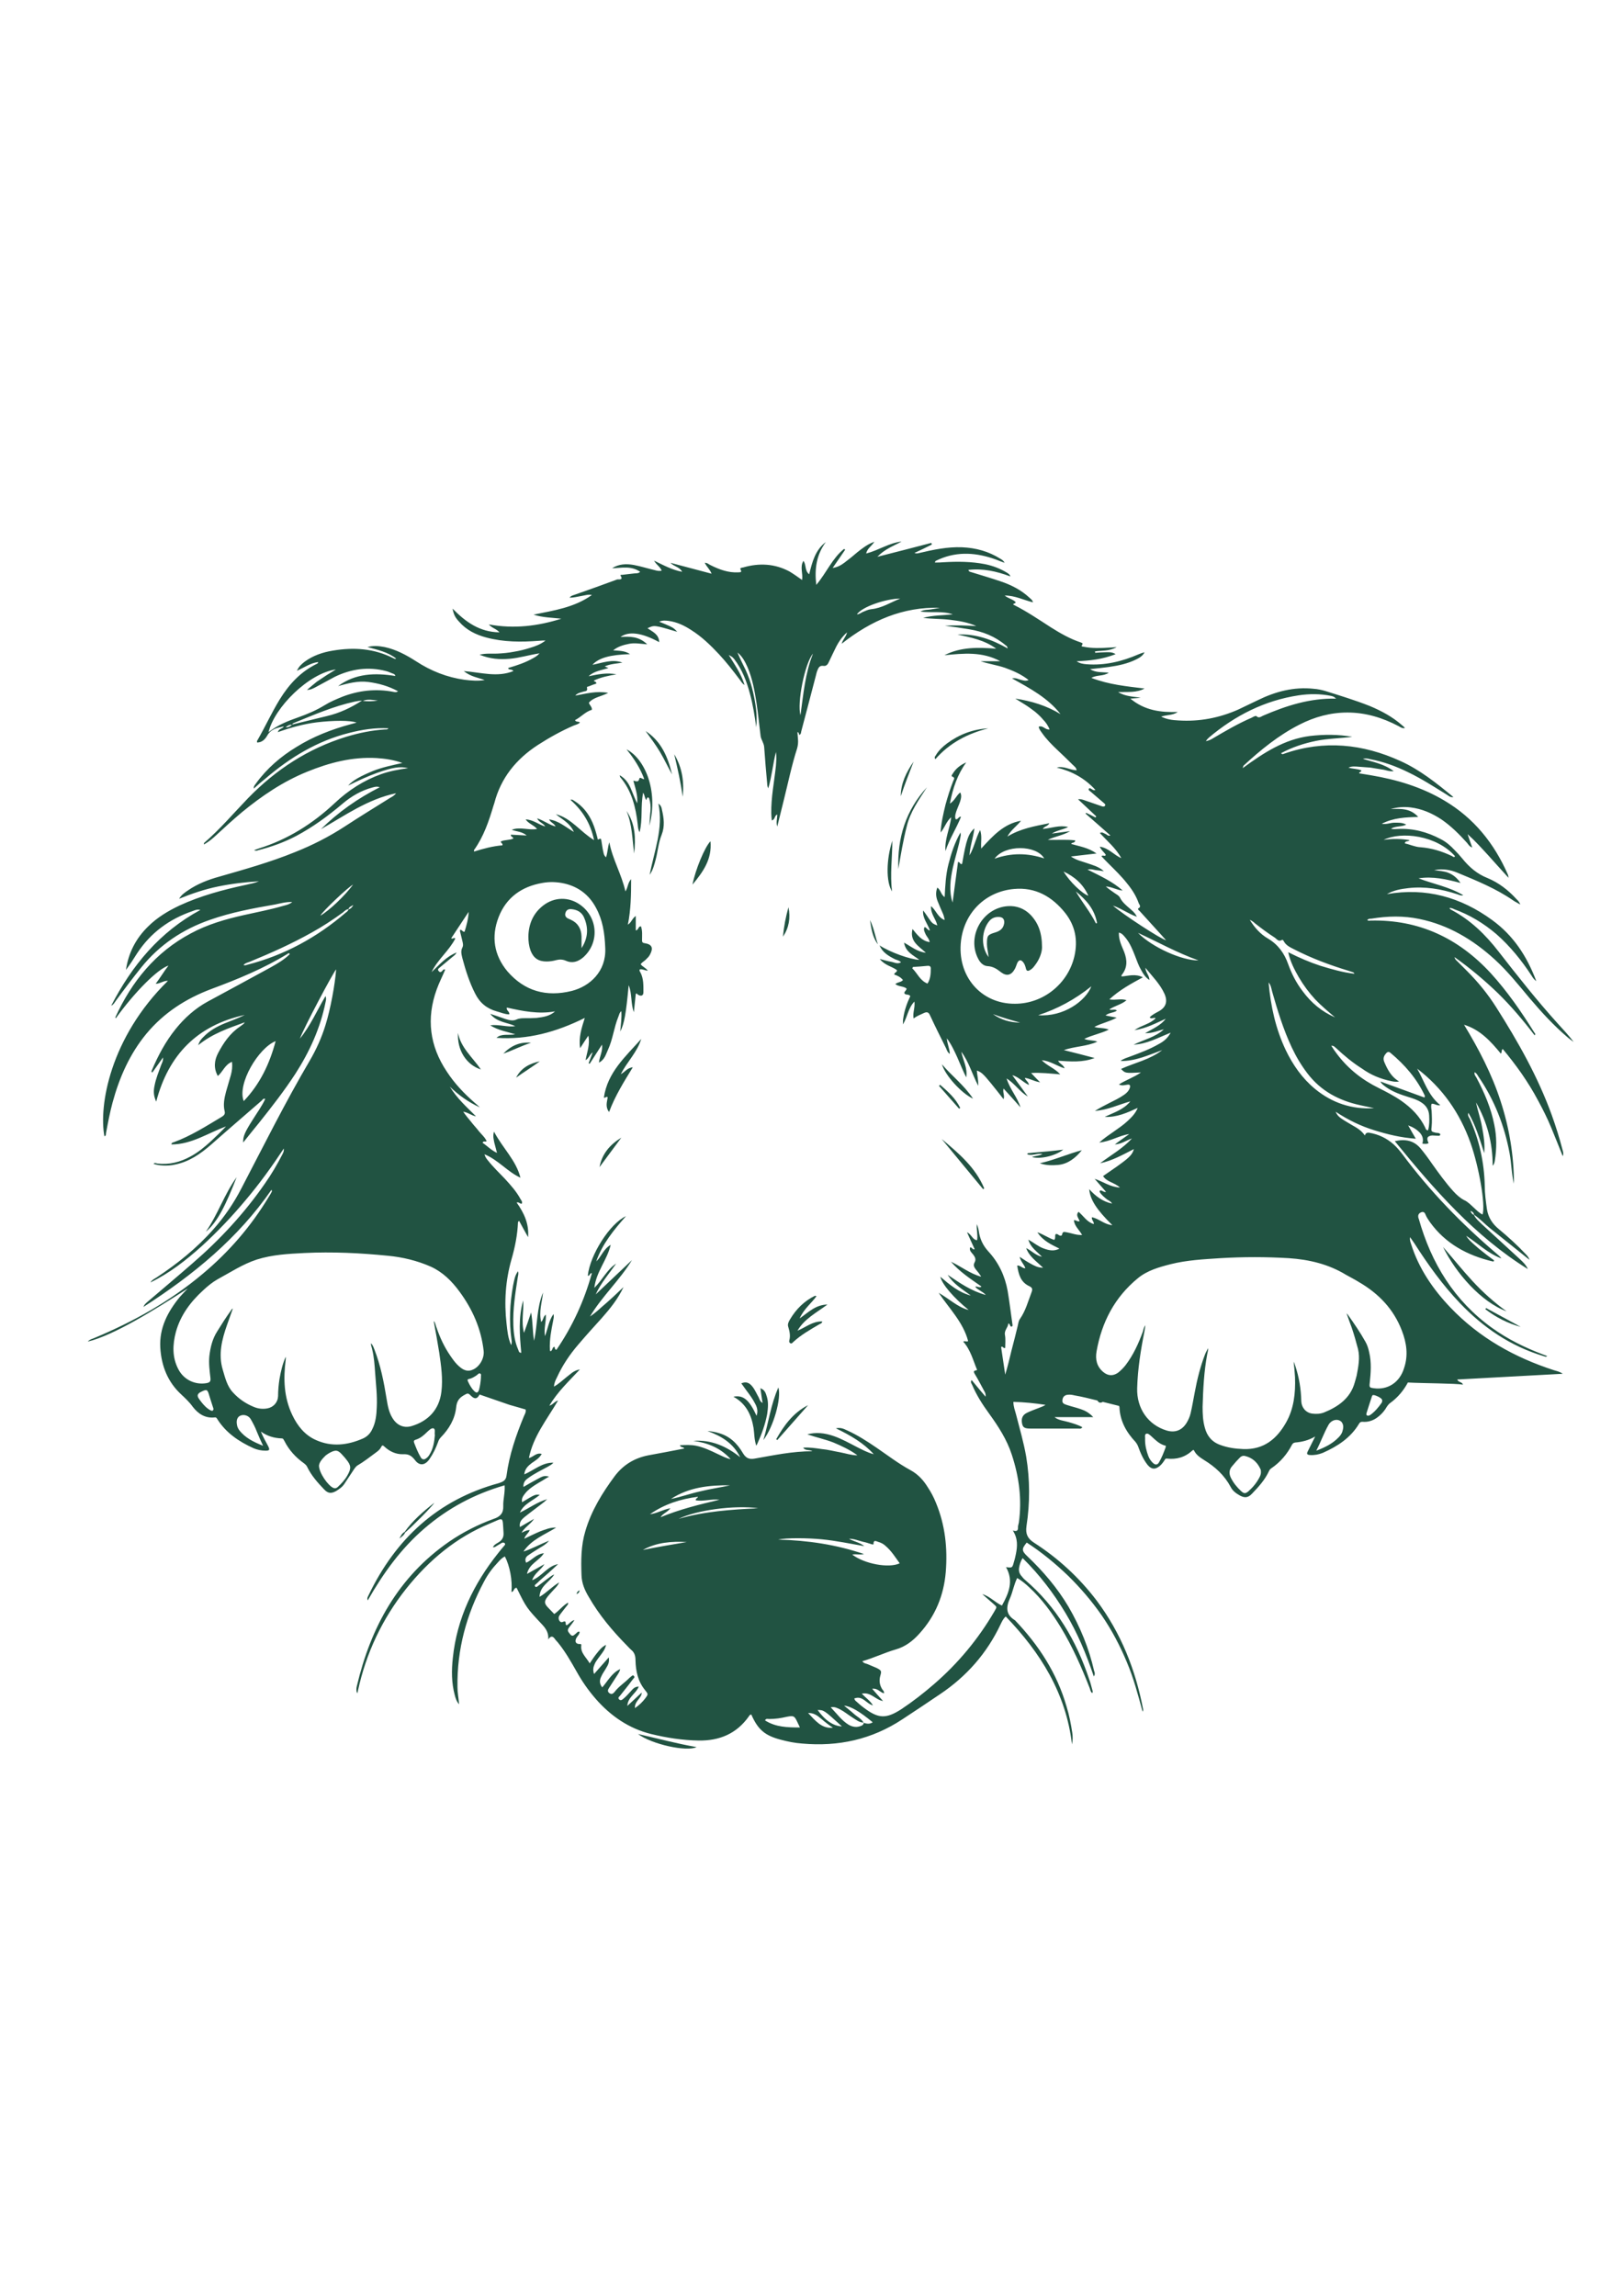 <?xml version="1.0" encoding="utf-8"?>
<!-- Generator: Adobe Illustrator 24.2.3, SVG Export Plug-In . SVG Version: 6.00 Build 0)  -->
<svg version="1.1" id="Layer_1" xmlns="http://www.w3.org/2000/svg" xmlns:xlink="http://www.w3.org/1999/xlink" x="0px" y="0px"
	 viewBox="0 0 595.3 841.9" style="enable-background:new 0 0 595.3 841.9; fill: #215342;" xml:space="preserve">
<g>
	<path d="M520.6,337c10.7,2.2,19.7,7.6,27.7,14.9c4.7,4.3,8.6,9.2,12.7,14.1c4.4,5.2,9,10.2,14.2,14.6c0.6,0.5,1.3,1,2,1.5
		c-1.8-2.4-3.7-4.4-5.7-6.6c-7.7-8.5-14.8-17.5-21.8-26.5c-4.8-6.2-10.3-11.6-17.3-15.3c-0.3-0.1-0.5-0.4-0.8-0.6
		c0.3-0.1,0.4-0.2,0.6-0.1c0.4,0.1,0.8,0.2,1.1,0.4c5.8,2.1,10.9,5.2,15.6,9.2c5,4.4,9.2,9.6,12.8,15.1c0.4,0.6,0.7,1.3,1.8,2.1
		c-3.5-9.3-8.5-16.8-16.2-22.4c-11.5-8.4-24.3-12-38.6-9.5c2.4-1.4,5.1-1.9,7.8-2.2c6.2-0.7,12.1,0.3,17.9,2.2
		c0.7,0.2,1.5,0.7,2.3,0.4c-5.1-3.1-11-4.1-16.4-6.2c5.2-0.8,10.1,0.3,15.4,1.7c-1.3-1.9-2.7-3-4.4-3.7c-1.7-0.7-3.5-0.7-5.3-1
		c3-0.6,5.9-0.2,8.7,1c7,2.9,14.1,5.8,20.3,10.1c0.7,0.5,1.6,0.9,2.6,1.5c-0.3-1-0.9-1.5-1.4-2c-3-3.3-6.5-6-10.6-7.7
		c-3.8-1.5-6.7-4-9.2-7.1c-0.9-1.1-1.9-2.2-2.9-3.2c-1.5-1.6-3.1-3-5.1-4c-4.9-2.6-10.1-4-15.7-3.7c-0.7,0-1.5,0.2-2.5-0.1
		c1.8-1.1,3.9-0.6,5.6-1.5c-1.5-0.8-2.9-0.7-4.4-0.7c-1.4,0-2.7,0.7-4.6,0.4c4.3-2.2,8.7-2.4,13.4-2.5c-3-3.3-6.5-3-10.1-2.9
		c2.4-0.7,4.8-0.9,7.3-0.6c4.1,0.5,7.8,2.1,11.3,4.4c3.5,2.4,6.5,5.4,9.4,8.6c0.5,0.6,0.8,1.3,1.9,1.7c-0.6-1.7-1.2-3.3-1.7-4.9
		c2.8,2.5,5.2,5.2,7.6,7.8c2.3,2.6,4.7,5.2,7.4,8.2c-0.1-0.8-0.1-0.9-0.2-1.1c-5-11.5-12.5-20.8-23.3-27.2c-8.4-5-17.5-7.7-27-9.3
		c-1.4-0.2-2.8-0.5-4.3-0.7c0.1-0.7,0.9-0.4,0.8-1.1c-1.5-0.6-3.1-0.5-4.7-1c1.3-0.6,2.6-0.4,4-0.3c1.4,0.1,2.7,0.2,4.1,0.3
		c1.4,0.2,2.8,0.5,4.3,0.7c1.2,0.1,2.4,0.8,4.2,0.6c-3.6-2.7-7.4-3.3-11.3-4.5c1-0.3,1.8-0.1,2.6,0.1c4.9,0.9,9.5,2.6,14,4.8
		c5,2.4,9.6,5.4,14.3,8.3c0.6,0.4,1.2,1,2.3,0.8c-6.2-5.1-12.3-10-19.4-13.2c-13.8-6.3-28.1-7.8-42.7-2.7c-0.3,0.1-0.7,0.4-1.1-0.2
		c4.1-2.2,8.4-3.6,12.8-4.5c4.4-0.9,8.9-0.9,13.3-1.5c-5.2-0.9-10.3-0.9-15.5-0.3c-9.4,1.2-16.9,6.1-24.7,11.8
		c0.2-0.7,0.3-0.8,0.3-0.9c6.3-5.8,12.9-11.2,20.6-15.1c5.5-2.8,11.3-4.4,17.5-4.4c6.7,0,12.9,1.9,18.8,5c0.7,0.4,1.4,0.9,2.3,0.7
		c-0.3-0.5-0.7-0.7-1-1c-3.5-3.1-7.6-5.3-11.9-7.1c-5.3-2.1-10.9-3.8-16.3-5.5c-1.4-0.4-2.8-0.7-4.2-0.8c-7.3-0.8-14.1,1-20.6,4.2
		c-2.4,1.1-4.7,2.3-7.1,3.4c-7,3.1-14.3,4.5-22,4c-2.2-0.1-4.3-0.4-6.3-1.4c2-0.7,4.2-0.4,6.1-1.7c-6.2,0.2-12.1-0.5-17.4-4.9
		c1.6-0.1,2.7-0.2,3.8-0.3c-2.7-0.5-5.5-0.4-8.3-2.1c3.6-0.1,6.8,0.3,9.7-1.3c-6.5-0.8-13-1.4-19.5-3.9c2.1-1.2,4.3-0.5,6.4-1.9
		c-2.4-0.3-4.6,0.1-6.9-1.3c2.7-0.3,4.8-0.5,6.9-0.8c3.5-0.5,6.9-1.2,10.1-2.8c1.2-0.6,2.4-1.3,3-2.6c-0.8,0.2-1.6,0.5-2.3,0.8
		c-6,2.6-12.3,4.1-18.9,3.6c-1.3-0.1-2.6-0.3-3.7-1.1c4.8-0.2,9.5-0.7,14.3-2.6c-1.4-0.9-2.6-0.7-3.8-0.7c-1.2,0-2.5,0.1-3.7,0.2
		c0-0.2,0-0.3-0.1-0.5c2.5-0.4,5.2,0,8-1.6c-1.3,0.1-2.1,0.2-2.9,0.2c-3,0.2-6.1,0.3-9.1-0.3c-0.3-0.1-1.1,0-0.8-0.5
		c0.5-0.8,0.3-0.8-0.4-1.1c-3.9-1.3-7.4-3.3-10.9-5.5c-4.5-2.9-8.9-5.9-13.7-8.3c-0.2-0.1-0.2-0.2-0.1-0.3c1-0.5,1-0.5,0.6-0.9
		c-1-0.9-2.4-1.1-3.8-2.2c3.9,0,7,1.7,10.4,2.5c-0.2-0.4-0.2-0.6-0.3-0.7c-0.3-0.4-0.7-0.7-1-1c-3-2.8-6.7-4.7-10.6-6
		c-3.5-1.2-7-2.2-10.5-3.3c-0.5-0.2-1.1-0.1-1.3-0.9c5.3-0.6,10.3,0.5,15.4,2.4c-0.3-0.9-0.9-1.1-1.3-1.4c-2.5-1.5-5.1-2.5-8-3.1
		c-5.1-1-10.2-1-15.3-0.7c-1,0.1-2,0.1-3.1,0.1c0.2-0.4,0.2-0.6,0.3-0.6c0.4-0.2,0.9-0.4,1.3-0.6c6.9-3,13.9-2.4,20.8,0.1
		c1,0.4,2,0.8,3.2,1.2c-0.5-0.9-1.1-1.2-1.6-1.5c-4.3-2.7-9-4-14.1-4.2c-5.3-0.2-10.5,0.9-15.6,2.1c-0.5,0.1-0.9,0.3-1.8,0
		c2.4-1.1,4.4-2.1,6.4-3.1c-0.1-0.2-0.1-0.4-0.2-0.6c-6.4,1.7-12.8,3.3-19.8,5.1c2.8-2.9,6-4,8.9-5.6c-4.6,0.5-8.4,3.2-13,4.4
		c0.4-1.9,2-2.7,3-4.3c-2.6,0.9-4.4,2.4-6.2,3.8c-1.5,1.3-3.1,2.6-4.7,3.8c-1.2,0.9-2.5,1.7-4.4,2c1.7-2.5,3.2-4.6,4.6-6.7
		c-0.1-0.1-0.3-0.2-0.4-0.3c-4.3,3.4-6.4,8.7-10.2,13.2c-0.7-6,0.1-11.1,3.5-15.7c-3.9,2.9-5,7.4-6.1,11.8c-1.7-1.3-1-3.4-2.1-4.9
		c-1.4,2.2-0.1,4.6-0.5,7c-1.7-1.2-3.1-2.2-4.6-3.1c-5.4-2.9-11.1-3.2-17-1.5c-0.4,0.1-1.3,0.1-1,0.7c0.7,1.3-0.2,1-0.8,1.1
		c-3.6,0.2-6.9-1-10.1-2.6c-0.7-0.3-1.2-0.9-2.2-0.9c0.7,1.5,1.9,2.4,2.5,4c-5-1.3-9.8-2.6-15.1-4c1.5,1.5,3.4,1.5,4.3,3.3
		c-3.7-0.7-6.8-2.4-10.3-4.1c0.9,1.6,2.3,2.3,2.8,3.7c-1,0.2-1.8,0-2.5-0.2c-2.6-0.6-5.1-1.4-7.7-1.9c-2.8-0.5-5.5-0.4-8,1.2
		c3.5-0.1,7-1,10.3,1.3c-0.7,0.7-1.5,0.5-2.2,0.6c-1.4,0.2-2.9,0.3-4.3,0.5c-0.3,0-0.9,0-0.7,0.3c1.2,1.8-0.8,1.3-1.2,1.4
		c-5.1,1.9-10.2,3.7-15.3,5.5c-0.7,0.3-1.5,0.3-2.2,1.2c1.6,0,2.9-0.4,4.2-0.6c1.3-0.2,2.6-0.7,4-0.4c-6.4,4.6-14,5.7-21.4,7.2
		c3.3,1.1,6.8,1.1,10.2,1.5c-8.6,2.7-17.3,3.8-26.6,2.1c1.2,1.4,2.8,1.6,3.9,2.9c-7.3-0.1-12.4-3.8-17.2-8.7
		c0.4,2.1,0.9,3.2,2.4,4.8c2.7,3.1,6.2,4.8,10,5.8c6.3,1.7,12.8,1.7,19.3,1.2c0.8-0.1,1.6-0.1,2.4-0.1c-1.8,1.4-3.7,2.1-5.7,2.7
		c-1.9,0.6-3.9,1.1-5.8,1.4c-2,0.4-4.1,0.6-6.2,0.7c-2,0.1-4-0.2-6.5,0.4c3.9,1.6,7.4,1.8,11,1.5c3.6-0.3,7.1-1.4,11-2
		c-0.9,1-1.7,1.4-2.4,1.8c-2.8,1.6-5.8,2.6-8.9,3.5c-0.2,0.1-0.2,0.2-0.2,0.3c0.5,0.6,1.4,0.1,1.9,0.9c-5.9,2.4-11.8,0.5-18.2,0
		c2.6,2.1,5.3,2.4,7.7,3.3c-2.5,0.4-5,0.2-7.4-0.1c-6.4-0.9-12.3-3.2-17.8-6.8c-3.6-2.3-7.3-4.3-11.5-5.2c-2.1-0.4-4.2-0.6-6.3,0
		c3.7,1,7.4,1.8,10.5,4.2c-0.4,0.3-0.7,0-1-0.1c-7.1-3.6-14.5-4.1-22.2-2.8c-3.7,0.6-7.3,1.8-10.4,4.1c-1,0.8-2,1.6-2.8,3.3
		c2.9-1.3,5.1-2.9,7.8-3.2c0,0.5-0.4,0.6-0.6,0.7c-5.9,2.9-10.1,7.5-13.5,13c-3,4.9-5.4,10.2-8.3,15.2c-0.1,0.1,0,0.3,0,0.6
		c1.9,0,3-1.3,3.7-2.5c1.4-2.5,3.7-2.9,6.1-3.4c-0.4,0.9-1.8,0.7-2.2,2.1c4.8-1.7,9.5-3,14.3-3.6c6-0.7,12.2-0.8,14.6,0.1
		c-0.8,0.2-1.5,0.4-2.2,0.6c-7,1.9-13.7,4.5-19.8,8.3c-5.8,3.5-10.9,7.9-14.9,13.4c-0.3,0.5-0.9,0.9-0.8,1.9
		c1.5-1.4,2.9-2.6,4.3-3.7c9-7.7,19-13.8,30.6-16.7c4.7-1.2,9.5-2,14.5-1.7c-0.4,0.5-0.8,0.4-1.2,0.4c-4.9,0.3-9.7,1.3-14.3,2.7
		c-14,4.3-25.9,12.1-36,22.5c-5.3,5.5-10.3,11.4-16.1,16.4c-0.1,0.1-0.1,0.3-0.1,0.6c1.8-1,3.2-2.2,4.6-3.5c3-2.8,6.1-5.6,9.3-8.3
		c7.3-6,15.1-11.3,24-14.9c8.1-3.3,16.5-5.5,25.4-5c3,0.2,6.1,0.6,9.5,1.8c-4,0.9-7.4,1.6-10.7,2.9c-4.4,1.8-7.6,3.5-9.2,5.4
		c3.7-1.8,7.1-3.4,10.7-4.7c5.7-2,8.3-2.4,11.3-1.7c-3.5,0.5-6.8,1.1-9.9,2.2c-6.4,2.3-12,5.9-17,10.6c-8.1,7.6-17.3,13.4-28,16.7
		c-0.5,0.2-1,0.4-1.6,0.6c0.6,0.3,1.1,0.2,1.5,0c4.8-1.2,9.5-2.9,13.9-5.2c6.2-3.3,11.8-7.4,17.1-11.9c3.2-2.7,6.8-4.8,10.9-5.9
		c0.8-0.2,1.5-0.5,2.7-0.1c-8.1,4.1-15.3,9.2-21.6,15.4c8.8-5,17.1-11,27.6-13.2c-0.8,1-1.5,1.3-2.2,1.7c-5.6,3.5-11.3,7-16.8,10.6
		c-5.7,3.7-11.8,6.8-18.1,9.3c-9.1,3.7-18.4,6.3-27.8,9c-4,1.1-7.9,2.6-11.4,5c-1.2,0.8-2.5,1.7-3.3,3.1c4.7-1.9,9.4-3.5,14.3-4.5
		c4.9-1,9.8-1.6,15-1.9c-1.7,0.7-3.2,0.9-4.8,1.3c-8.4,1.8-16.6,4-24.4,7.6c-4.2,2-8.2,4.4-11.5,7.7c-4.5,4.4-7.2,9.7-8.1,15.9
		c1.5-2,2.8-4,4.1-6.1c5-7.6,11.9-12.6,20.4-15.5c0.8-0.3,1.6-0.7,2.8-0.4c-15,8.1-25.1,20.4-32.7,35.1c0.8-0.3,1.2-1.1,1.7-1.8
		c3-4.1,6.1-8.2,9.3-12.2c6.7-8.3,15.2-14,25.3-17.5c7.7-2.7,15.7-4.2,23.8-5.6c2-0.4,4-1,6.3-0.9c-1.1,0.9-2.2,1.1-3.3,1.4
		c-4.8,1.4-9.6,2.3-14.5,3.4c-6.7,1.5-13.3,3.4-19.4,6.7c-13,6.9-21.7,17.7-27.7,30.8c0,0.1,0.1,0.2,0.2,0.3
		c7-9.7,15.3-18,19.3-19.3c-0.9,1.2-1.7,2.3-2.4,3.4c-0.7,1-1.4,2.1-2.3,3.3c1.8-0.1,2.9-1.2,4.5-1.1c-21.3,20.9-25.4,45.9-23.3,57
		c0.7-0.2,0.5-0.7,0.6-1.2c0.7-3.8,1.4-7.5,2.4-11.2c2.5-9.2,6.3-17.8,12.4-25.2c6.4-7.7,14.5-12.9,23.8-16.4
		c9.7-3.6,19.2-7.5,28-12.9c0.2-0.2,0.5-0.4,0.8,0.1c-2,2-4.4,3.4-6.9,4.8c-7.7,4.2-15.4,8.4-23.2,12.6c-4.6,2.5-8.5,6-11.8,10.1
		c-3.7,4.6-6.4,9.7-8.7,15.1c-0.1,0.3-0.3,0.6,0.2,0.8c1.2-1.7,2.5-3.5,3.9-5.5c0.1,1.3-0.4,2-0.7,2.8c-0.9,2.5-1.9,4.9-2.4,7.5
		c-0.5,2.3-0.3,3.9,0.6,5.9c4.5-17.2,15.1-28,32.5-31.8c-2.4,1.2-4.9,2.1-7.4,3.1c-2.9,1.2-5.6,2.7-7.8,5c-0.7,0.7-1.4,1.4-1.9,3
		c5.3-4.3,11.1-6.2,17.1-8.4c-0.4,0.5-0.4,0.6-0.6,0.7c-0.4,0.3-0.8,0.6-1.2,0.9c-3.6,2.4-6,5.9-8,9.7c-1.4,2.7-1.7,5.5-0.1,8.4
		c1.9-1.6,2.6-4.2,5.2-5.2c0.2,1.8,0,3.3-0.4,4.8c-0.6,2.1-1.2,4.1-1.8,6.2c-0.6,2.3-1.1,4.7-0.5,7.1c0.3,1.1-0.3,1.6-1.1,2.1
		c-5.7,3.4-11.3,7-17.6,9.3c-0.3,0.1-0.8,0.1-0.8,0.8c7.4,0,13.4-4.2,20-6.6c-1.8,1.9-3.6,3.6-5.5,5.4c-2.3,2.1-4.7,4.1-7.5,5.6
		c-3.8,2.1-7.8,3.1-12.2,2.6c-0.5-0.1-0.9-0.4-1.4,0.1c1.9,0.7,5.2,0.9,7.8,0.3c5.2-1,9.4-3.9,13.3-7.3c6.1-5.4,12.3-10.7,18.5-16.1
		c0.4-0.3,0.6-1,1.4-0.7c-1.3,2.8-3.1,5.2-4.7,7.8c-2.8,4.4-3.5,6-3.4,8.2c2-2.5,3.9-4.9,5.8-7.2c4.7-5.9,9.3-11.8,13.4-18.1
		c5.2-8.1,9.1-16.7,11-26.1c0.1-0.6,0.4-1.3,0-2.3c-3.2,5.4-5.6,11-9.4,15.6c1.5-4.1,12.3-24.4,13.3-25.4
		c-0.4,5.5-2.1,14.7-3.9,20.4c-1.4,4.6-3.4,9-5.8,13.1c-9,15.3-16.9,31.2-25.1,46.9c-2.8,5.4-6.2,10.4-10.3,15
		c-6.1,6.9-13.2,12.6-20.8,17.6c-0.8,0.5-1.7,0.9-2.2,1.8c7-3.4,13-8.1,18.8-13.3c5.8-5.3,11.2-11,16.2-17c4.9-5.8,9.4-12,13.9-18.8
		c0.1,1.2-0.3,1.6-0.5,2.1c-1.9,3.7-4,7.3-6.4,10.7c-7.6,11-16.6,20.7-26.7,29.4c-5.5,4.8-11.1,9.5-16.6,14.2
		c-0.4,0.4-0.9,0.7-1.3,1.7c18.4-11.8,34.7-25.2,47-43c0.1,0.4,0.2,0.6,0.1,0.7c-0.3,0.6-0.7,1.3-1.1,1.9
		c-6.5,10.8-14.6,20.2-24.3,28.3c-11.9,10-25.2,17.4-39.5,23.4c-0.8,0.4-1.8,0.5-2.6,1.4c9.6-2.3,24.6-11.7,36.7-19.5
		c-1,1-2,2.1-3,3.2c-4.4,5.4-7.5,11.3-7.1,18.5c0.4,6.7,2.7,12.6,7.7,17.2c1.5,1.4,3,2.8,4.2,4.5c2,2.6,4.6,4.3,8.1,3.9
		c0.5-0.1,0.7,0.3,0.9,0.6c3.2,5.1,8,8.3,13.3,10.7c1.4,0.6,2.9,0.9,4.4,0.9c1.5,0,1.6-0.3,1-1.6c-0.9-1.7-1.9-3.4-2.7-5.4
		c2.4,1.7,4.9,2.4,7.6,2.5c0.7,0,0.7,0.5,1,0.9c1.7,3.4,4.2,6.1,7.3,8.3c0.5,0.4,0.9,0.8,1.1,1.3c1.5,3.1,3.8,5.7,6.2,8.2
		c1.4,1.5,2.6,1.6,4.4,0.6c1.1-0.7,2.2-1.4,3-2.6c1.2-1.9,2.5-3.7,3.7-5.6c0.3-0.4,0.6-0.8,1-1.1c2.4-1.4,4.7-3.2,7-4.9
		c0.7-0.5,1.4-1.1,1.8-1.9c0.3-0.7,0.6-0.8,1.2-0.2c1.9,1.8,4.3,2.9,6.9,2.8c1.9-0.1,3,0.5,4.2,2c1.7,2.4,3.8,2.2,5.5-0.3
		c1.3-1.9,2.3-4,3.1-6.2c0.2-0.7,0.6-1.3,1.1-1.8c2.9-3,5-6.5,5.5-10.7c0.2-2.2,0.9-3.5,2.8-4.6c1.5-0.8,1.5-1,2.8,0.3
		c1.3,1.2,2.2,1,3-0.6c0,0,0,0,0,0c3.7,1.3,7.3,2.5,11,3.8c2,0.6,4,1.1,5.9,1.7c0.2,1-0.3,1.7-0.6,2.4c-2.9,7-5.4,14.2-6.4,21.8
		c-0.2,1.8-1.3,2.3-2.8,2.8c-22.5,6.1-37.9,20.5-47.8,41.1c-0.2,0.5-0.7,1-0.3,1.9c5.7-10,12.2-19,20.8-26.4
		c8.6-7.4,18.3-12.6,29.4-15.8c0.2,2.8-0.6,5.2-0.5,7.6c0.1,2.6-1.1,3.9-3.5,4.7c-5.8,2.1-11.3,4.9-16.4,8.4
		c-18.6,12.9-28.7,31.3-33.8,52.9c-0.2,0.8-0.3,1.6,0.1,2.7c0.2-0.5,0.3-0.7,0.3-1c3-13.8,8.9-26.3,17.7-37.4
		c8.3-10.4,18.3-18.8,30.7-23.9c5.2-2.1,4.6-3,5,3.5c0.1,1.5-0.5,2.6-1.8,3.4c-0.8,0.5-1.6,0.8-2.1,1.8c0.8,0.1,1.2-0.4,1.6-0.6
		c0.6-0.3,1.1-0.7,1.7-1c0.4-0.2,0.8-0.1,1.1,0.2c0.2,0.3,0,0.6-0.2,0.8c-0.8,0.9-1.5,1.8-2.3,2.8c-9,11.3-15.1,23.9-16.6,38.4
		c-0.5,4.6-0.5,9.1,0.7,13.6c0.3,1.1,0.6,2.3,1.6,3.4c-0.2-2.4-0.6-4.3-0.6-6.3c-0.2-13.8,3.3-26.7,9.8-38.8c1.3-2.5,3-4.8,4.9-6.8
		c0.8-0.9,1.6-1.8,2.7-2.3c1.8,3.5,2.8,8.7,2.4,13c1,0,0.8-1.6,1.9-1.5c3.6,7.3,3.6,7.3,9.4,13.5c1.4,1.5,2.4,3.1,2.2,5.4
		c0.9-1.3,1.6-1.3,2.4-0.2c0.3,0.5,0.7,0.8,1.1,1.3c2.7,3.3,4.8,7,6.9,10.7c2,3.6,4.3,6.9,7,10c5.5,6.3,12.2,10.9,20.3,12.9
		c5.7,1.4,11.6,2.3,17.5,2.4c7.6,0.1,13.9-2.5,18.4-8.9c0.2-0.3,0.4-0.7,0.9-0.6c2.4,5.5,5,7.7,10.8,9.2c2.6,0.7,5.1,1.2,7.8,1.4
		c13.3,1.2,25.6-1.5,36.8-8.9c4.6-3,9.2-6.1,13.8-9.2c9.7-6.5,17.2-15,22.2-25.6c0.5-1,0.9-2,1.9-2.9c12.8,13.3,22.1,28.2,24.3,46.9
		c0.3-1.5,0.3-2.9,0.1-4.3c-0.5-3.2-1.1-6.4-2.1-9.6c-3.5-12.2-10.2-22.5-18.9-31.6c-3.5-2.1-3.3-4.9-1.8-8.2c1-2.3,1.4-4.9,2.6-7.3
		c1.7,1,3,2.1,4.3,3.3c4.7,4.3,8.4,9.4,11.7,14.8c4.3,7.1,7.6,14.6,10.6,22.3c0.2,0.6,0.3,1.3,0.9,1.8c0.3-0.4,0.2-0.7,0.1-1
		c-0.4-1.4-0.7-2.8-1.2-4.1c-4.7-14.1-12-26.6-23.5-36.4c-0.5-0.4-0.9-0.9-1.3-1.4c-0.8-0.9-1.1-1.9-0.9-3.1
		c0.2-1.1,0.5-2.3,1.3-3.5c6.2,6.1,11.3,12.8,15.7,20.1c4.4,7.3,7.6,15,10.4,23.3c0.6-0.9,0.3-1.5,0.1-2.1
		c-1.9-8.3-5.1-16.1-9.4-23.5c-4.1-6.9-9.3-13-15.1-18.5c-2.1-2-2.1-2.7-0.2-5c5.4,3.5,10.4,7.6,15.1,12.1
		c4.6,4.5,8.7,9.3,12.4,14.6c3.7,5.4,6.7,11.1,9.2,17.1c2.5,5.9,4.1,12,5.8,18.2c0.2-0.3,0.2-0.5,0.2-0.8c-2.8-14.6-8.1-28-17.1-40
		c-6.4-8.4-14.1-15.5-23-21.2c-2.3-1.5-3.1-3.2-2.7-6c1.3-8.5,1.3-17-0.1-25.5c-0.9-5.2-2.4-10.3-3.7-15.4c-0.4-1.5-1-3-1-4.7
		c4,0.1,7.9,0.5,11.8,1.1c-0.8,0.5-1.6,0.8-2.4,1.1c-1.5,0.6-3,1.1-4.4,1.8c-1.7,0.8-2.2,2.2-1.8,4c0.3,1.4,0.9,1.8,3.2,1.8
		c5.8,0,11.7,0,17.5,0c0.4,0,0.9,0.2,1.4-0.5c-1.6-0.9-3.4-1.4-5.1-1.9c-1.7-0.5-3.6-0.6-5.1-1.8h14.2c-1.5-1.6-3-2.4-4.5-2.9
		c-1.7-0.6-3.5-1-5.3-1.6c-0.9-0.3-1.7-0.6-1.5-1.8c0.1-1.1,0.8-1.8,1.9-1.9c0.8-0.1,1.6,0,2.4,0.2c2.9,0.5,5.7,1.2,8.5,1.9
		c0.6,0.9,1.1,1,2,0.5c2,0.5,4,1,6,1.5c0,0.1,0,0.2,0.1,0.4c0.2,5.1,2.5,9.2,5.9,12.8c0.4,0.5,0.7,1,0.9,1.5c0.9,2.5,1.9,4.9,3.6,7
		c1.4,1.6,2.7,1.7,4.4,0.3c0.7-0.6,1.3-1.4,1.8-2.2c0.2-0.3,0.3-0.6,0.8-0.5c3.6,0.4,6.7-0.5,9.4-3c0.3-0.2,0.4-0.3,0.6,0.1
		c0.8,1.6,2.2,2.5,3.6,3.4c4.1,2.5,7.5,5.6,9.8,9.9c0.7,1.4,1.9,2.3,3.3,3.1c1.8,1,3.1,0.9,4.5-0.6c2.4-2.5,4.7-5,6.2-8.2
		c0.2-0.5,0.5-0.9,1-1.2c3.2-2.2,5.7-5.1,7.5-8.6c0.3-0.5,0.6-0.7,1.2-0.8c2.5-0.2,4.9-0.8,7.3-2.2c-0.9,1.8-1.8,3.6-2.7,5.4
		c-0.5,1-0.3,1.3,0.8,1.4c1.6,0.1,3.2-0.2,4.7-0.8c5.4-2.4,10.2-5.5,13.3-10.7c0.3-0.5,0.6-0.7,1.2-0.7c2,0.2,3.9-0.4,5.5-1.6
		c1.5-1.1,2.7-2.5,3.6-4.1c0.3-0.4,0.6-0.8,1-1.1c2.8-2,5-4.6,6.6-7.6c5.2,0.3,17.7,0.3,20.2,0.8c-0.3-1.1-1.7-0.8-2.1-1.9
		c12.8-0.7,25.5-1.4,38.7-2.1c-1.3-0.9-2.3-1-3.2-1.3c-14.5-4.7-27.4-11.9-38-23c-6.4-6.7-11.6-14.3-14.4-23.2
		c-0.2-0.7-0.6-1.4-0.4-2.6c0.6,0.9,1.1,1.6,1.6,2.3c5,7.8,10.3,15.2,16.7,21.9c8.6,9,18.6,15.8,30.6,19.4c0.5,0.1,0.9,0.5,1.4,0
		c-0.5-0.2-1-0.4-1.6-0.6c-6.6-2.5-12.9-5.6-18.6-9.7c-13.9-10-22.3-23.7-26.9-40c-0.1-0.2-0.2-0.5-0.2-0.7c-0.1-1,0.4-1.5,1.3-1.8
		c0.8-0.2,1.2,0.4,1.4,1c0.4,1,1,1.8,1.6,2.7c5.7,7.9,13.7,12.2,23,14.4c0.2,0,0.5,0.1,0.5-0.4c-1.2-0.9-2.5-1.8-3.7-2.8
		c-1.2-0.9-2.4-1.9-3.5-2.9c-1.1-1-2.3-2-3-3.3c4.3,2.8,8,6.5,12.9,8.3c-0.5-0.7-1.1-1.2-1.7-1.7c-12.8-10.9-24.5-22.9-34.6-36.5
		c-1-1.3-2-2.5-3.2-3.6c-2.6-2.3-5.5-3.7-9-4.3c-0.9-0.1-1.3,0.2-1.6,1c-1.2-1.8-2.9-2.8-4.7-3.8c-1.3-0.8-2.6-1.5-3.9-2.4
		c-0.7-0.5-1.5-1.1-2.1-2.5c4.7,3.1,9.3,5.3,14.2,6.8c4.8,1.5,9.7,2.7,15.2,3.1c-1-1.7-1.8-3.1-2.8-4.9c1.9,0.7,3.1,1.5,4.2,2.6
		c1.1,1.2,1.5,2.5,1,4.1c1,0.1,1.7,0.2,2.3-0.2c-0.9-1.8-0.5-2.6,1.3-2.8c0.6,0,1.3,0.1,1.9,0.1c0.4,0,1,0.2,1.1-0.5
		c-0.1-0.1-0.1-0.2-0.1-0.2c-0.5-0.4-1-0.3-1.6-0.4c-1.6-0.4-1.7-0.4-1.5-2.1c0.2-2,0.1-4,0-6c-0.1-0.8-0.3-1.7,0-2.5
		c1-0.2,1.9,0.8,3.2,0.5c-4.5-3.6-5.9-8.9-8.5-13.4c9.3,7.1,15.7,16.3,19.6,27.3c3.1,8.9,5.5,22.5,4.4,26.2
		c-1.3-0.6-2.2-1.6-3.2-2.5c-1.1-1-2.2-2.2-3.6-2.8c-1.5-0.8-2.7-1.9-3.9-3.2c-2.9-3.2-5.4-6.7-7.9-10.2c-1.3-1.9-2.7-3.8-4.2-5.6
		c-2.4-2.8-5.5-3.5-9.4-2.6c14.5,17.8,29.3,34.8,48.8,46.9c-0.7-1.6-1.9-2.7-3.1-3.8c-4.5-4.2-9.1-8.3-13.6-12.5
		c-1.1-1.1-2.4-2.1-3.1-3.6c-0.7-0.2-0.9-0.7-1.3-1.4c0.9,0.2,1.2,0.7,1.4,1.4c2.1,1.4,3.8,3.3,5.8,4.9c4.4,3.5,8.7,7,13.1,10.5
		c0.5,0.4,0.9,0.7,1.4,1.1c-0.3-0.9-0.8-1.5-1.3-2c-3.1-3.3-6.5-6.4-10-9.3c-2.3-1.9-3.8-4.2-4.3-7.2c-0.4-2.9-0.8-5.7-0.8-8.6
		c-0.2-8.6-2-16.8-5.5-24.6c-0.3-0.6-0.9-1.2-0.5-2.2c2.7,4.7,4.2,9.8,5.8,14.8c0.3-3.3-0.2-6.4-0.8-9.6c-0.5-3-1.6-6-2.2-9
		c4.1,7.2,6.1,14.9,6.1,23.2c0.6-0.6,0.7-1.3,0.8-1.9c0.7-4.4,0.7-8.8-0.2-13.1c-1.2-6.1-3.6-11.7-6.5-17.2c-0.3-0.6-1-1.2-0.7-2.1
		c0.7,0.4,1,1,1.3,1.5c5.9,8.6,9.6,18,11.5,28.2c0.7,3.7,0.7,7.6,1.6,11.2c0-10.3-1.7-20.5-4.9-30.3c-3.2-9.9-8-19.1-13.4-28
		c5.9,1.8,9.8,6.1,13.5,10.6c0.5-0.6,0.1-1.3,0.7-1.7c2.5,3,4.8,6,6.9,9c2.2,3.2,4.2,6.4,6,9.8c1.8,3.3,3.5,6.7,4.9,10.1
		c1.4,3.4,2.8,6.9,4.2,10.4c0.4-0.9,0.1-1.7-0.1-2.4c-1.1-4.3-2.4-8.4-3.9-12.6c-5.1-14.1-12.4-27-20.4-39.6
		c-3.1-4.9-6.7-9.3-10.8-13.4c-1.1-1.1-2.3-2.3-3.4-3.4c-0.4-0.4-0.9-0.7-1.1-1.6c5.8,4.1,11,8.5,15.9,13.2
		c4.9,4.8,9.3,10,13.5,15.5c0.4-0.5,0.1-0.8-0.1-1c-4.8-7.7-9.9-15.1-16-21.8c-11.9-12.9-26.4-19.7-44-19.3c-0.4,0-0.9,0.2-1.3-0.2
		c0.4-0.5,1-0.5,1.5-0.5C509,335.9,514.9,335.8,520.6,337z M533.7,314c-0.4,0.6-0.8,0.1-1.2-0.1c-3.6-1.7-7.4-2.9-11.5-3.2
		c-2-0.1-3.8-1-5.7-1.4c0-1.1,1.3-0.5,1.7-1.2c-3-0.5-6-0.6-9.5-0.1C514,304.8,526.9,306.3,533.7,314z M104.8,266.7
		c0.7-0.6,1.4-1,2.3-0.9C106.5,266.4,105.7,266.8,104.8,266.7z M119.9,262.6c-4.2,1-8.5,2.1-12.7,3.1c0-0.2,0.2-0.4,0.4-0.5
		c7.4-3,14.7-6.2,22.5-7.9c0.9-0.2,1.8-0.3,2.7-0.4C128.8,259.5,124.6,261.5,119.9,262.6z M133.1,257c1.8-0.7,3.7-0.3,5.5-0.1
		C136.7,257.2,134.9,257.3,133.1,257z M144.2,253.7c-6.4-1.2-12.6-0.5-18.6,1.8c-2.2,0.9-4.4,1.8-6.5,3.1c-3.1,1.9-6.4,3.3-9.8,4.5
		c-3.7,1.3-7.3,2.7-10.8,5.4c2.1-9,14.7-21.6,24.7-23c-1.1,0.7-2.3,1.4-3.4,2.1c-1.2,0.8-2.4,1.6-3.6,2.4c-1.1,0.9-2.2,1.8-3.6,3
		c1.4,0,2.1-0.5,2.8-0.8c2.5-1.3,4.9-2.7,7.4-4c6-2.9,12.3-3.8,18.8-2.1c0.9,0.2,1.8,0.7,2.7,1c0.3,0.1,0.6,0.3,0.7,0.8
		c-7.4-1.2-14.6-1-21,3.7c3.6-1,7.3-2,11.1-1.5c3.8,0.5,7.4,1.5,10.9,3.4C145.3,254,144.7,253.8,144.2,253.7z M89.4,403.8
		c-2.5-6.3,5.4-19.5,11.7-22C98.9,390.1,95.4,397.5,89.4,403.8z M460.3,338.6c2.3,1.8,4.7,3.6,7.2,5.2c0.8,0.5,1.4,1.7,2.7,0.9
		c0.3-0.2,0.5,0.2,0.7,0.5c0.8,1.5,2.3,2.2,3.7,2.9c6.4,3.3,13.1,5.8,20,7.9c0.6,0.2,1.2,0.4,1.8,0.6c0.1,0,0.2,0.2,0.4,0.5
		c-4.4-0.5-8.4-1.7-12.4-2.9c-4-1.3-7.7-2.9-11.9-5c0.8,3.6,2.3,6.4,3.9,9.2c1.7,2.9,3.7,5.6,6,8.1c2.3,2.4,4.8,4.5,7.3,6.6
		c-4.9-2.1-8.8-5.4-11.9-9.6c-2.3-3-4-6.3-5.3-9.9c-1.4-4-3.7-7.2-7.4-9.4c-2.8-1.6-5-4.1-6.7-6.9C459,337.6,459.7,338,460.3,338.6z
		 M443.4,270.5c9.6-8.1,20.4-13.6,32.9-15.5c4-0.6,8-0.6,11.9,0.2c0.4,0.1,0.8,0.2,1.1,0.4c0.1,0,0.2,0.2,0.8,0.6
		c-9.7-0.2-18.3,2.6-26.7,6.2c-0.8,0.3-1.6,1.2-2.6,0.2c-0.2-0.2-1.2,0.3-1.7,0.6c-4.9,2.1-9.5,4.8-14.1,7.5
		c-0.8,0.5-1.6,0.9-2.7,1.1C442.6,271.3,443,270.9,443.4,270.5z M439.6,352.2c-6,0.1-17-4.8-22.2-10.1
		C424.8,345.5,431.9,349.5,439.6,352.2z M330.2,219.5c-3.5,1.4-6.7,3.5-10.6,3.9c-1.1,0.1-2.1,0.6-3.1,1c-0.7,0.3-1.3,0.9-2.2,0.9
		C316.2,222.5,324.8,219.6,330.2,219.5z M298.2,239.7c-2.9,7.2-3.5,14.8-4.6,22.6C292.3,257.8,295.2,243.2,298.2,239.7z
		 M129.5,324.4c-3,4.1-8.7,9.5-12,11.4C118.3,334.2,127.7,325.3,129.5,324.4z M90.7,353.8c-0.3,0.1-0.6,0.2-0.9,0.2
		c-0.1,0-0.3-0.1-0.5-0.1c0.6-0.7,1.5-0.9,2.3-1.2c7.8-3.2,15.4-6.6,22.7-10.7c4-2.2,7.8-4.7,11.5-7.4c0.6-0.5,1.1-1.1,2-1.2
		c0.3-0.9,1.1-1.1,1.8-1.5c-0.4,0.7-0.9,1.4-1.8,1.6c-0.1,0.6-0.6,0.9-1,1.2C116.2,343.8,104.3,350.3,90.7,353.8z M77.5,517.3
		c-0.4-0.1-0.8-0.4-1.1-0.6c-1.4-1-2.4-2.3-3.4-3.7c-0.8-1.1-0.6-1.9,0.6-2.5c0.1,0,0.1-0.1,0.2-0.1c2-1,2.3-0.9,2.9,1.2
		c0.5,1.5,0.9,3,1.4,4.4c0.1,0.3,0.2,0.5,0.2,0.8C78.2,517.3,77.9,517.5,77.5,517.3z M87.7,524.4c-0.4-0.6-0.7-1.2-0.8-2
		c-0.3-1.6,0.2-2.9,1.4-3.3c1.3-0.5,3,0.1,3.7,1.4c0.8,1.4,1.6,2.9,2.2,4.5c0.7,1.7,1.4,3.3,2.3,5.2C93,528.8,89.9,527.3,87.7,524.4
		z M127.4,541.1c-0.9,1.6-2.2,3-3.5,4.2c-0.4,0.4-0.9,0.6-1.5,0.4c-2-0.7-5.4-5.6-5.4-8.2c0.1-1.3,1.2-2.5,2.4-3.7
		c0.4-0.3,0.8-0.6,1.3-0.9c2.5-1.4,3.3-1.2,5.1,0.9c0.4,0.4,0.8,0.9,1.2,1.4C128.8,537.4,128.9,538.5,127.4,541.1z M157.5,533.5
		c-0.3,0.5-0.7,1-1.2,1.3c-0.7,0.6-1.5,0.5-2-0.4c-1-1.7-1.7-3.5-2.4-5.3c-0.2-0.6-0.1-0.9,0.5-1.1c1.7-0.5,3-1.6,4.2-2.8
		c0,0,0.1-0.1,0.1-0.1c0.7-0.6,1.5-1.5,2.3-1.3c0.8,0.3,0.3,1.6,0.5,2.5C159.3,528.8,158.9,531.3,157.5,533.5z M168.9,501.5
		c-1.9-1.5-3.2-3.5-4.5-5.5c-2.1-3.3-3.6-6.9-4.8-10.7c-0.1-0.2-0.2-0.4-0.3-0.7c-0.1,0-0.1,0-0.2,0c0.7,3.8,1.4,7.6,2,11.4
		c0.7,4.8,1.4,9.6,0.8,14.4c-0.8,6.6-4.9,10.8-11,12.6c-2.8,0.8-5.3-0.3-6.9-2.9c-1.4-2.2-1.8-4.7-2.2-7.1c-1-6.2-2.2-12.3-4.5-18.2
		c-0.2-0.6-0.5-1.2-0.8-1.7c-0.1-0.1-0.2-0.3-0.4-0.5c-0.1,0.9,0.3,1.5,0.4,2.2c0.7,2.8,0.9,5.8,1.1,8.7c0.3,4.2,0.8,8.3,0.6,12.5
		c-0.1,2.9-0.4,5.7-1.7,8.2c-0.7,1.5-1.8,2.6-3.3,3.3c-5.7,2.5-11.5,3.2-17.3,0.6c-4.1-1.8-6.8-5.2-8.7-9.2
		c-3.1-6.5-3.3-13.3-2.4-20.3c0-0.3,0.1-0.6,0-1c-1.2,2.6-1.8,5.4-2.3,8.2c-0.3,2-0.5,4.1-0.5,6.2c-0.1,2.3-1.7,4.1-4,4.5
		c-1.7,0.3-3.4,0.1-5-0.6c-2.9-1.2-5.4-2.9-7.5-5.2c-2.2-2.3-2.9-5.4-3.8-8.4c-1.7-5.7-0.3-11.1,1.6-16.5c0.7-1.9,1.4-3.9,2.1-5.9
		c-0.4,0.1-0.5,0.4-0.7,0.7c-1.8,2.5-3.4,5-5,7.6c-1.8,2.8-2.5,5.8-2.9,9c-0.3,2.8,0.1,5.6,0.4,8.3c0.1,1.2-0.4,1.5-1.3,1.7
		c-4.3,0.8-8.5-1.2-10.5-5.1c-2.3-4.4-2.1-9-0.9-13.6c1.7-6.2,5.4-11.1,10-15.3c1.6-1.5,3.3-2.9,5.2-4c4.8-2.6,9.3-5.6,14.5-7.3
		c5.7-1.8,11.6-2.1,17.5-2.4c10.2-0.5,20.4,0,30.5,1c5.4,0.5,10.8,1.8,15.8,4c4.4,2,7.7,5.3,10.5,9.1c4.8,6.5,8,13.7,8.9,21.8
		c0.3,2.6-1.4,5.7-3.8,6.8C171.8,503.1,170.3,502.6,168.9,501.5z M173.9,510.1c-1-1-1.7-2.3-2.3-3.6c-0.2-0.5-0.1-0.7,0.4-0.8
		c1.1-0.2,2-0.8,2.9-1.4c0.4-0.3,0.7-0.8,1.2-0.6c0.6,0.3,0.2,0.9,0.3,1.5c-0.1,1.5-0.3,3-0.7,4.5
		C175.3,510.8,174.8,511,173.9,510.1z M235.8,568.4c5-2.8,10.5-3.2,16.1-2.9C246.6,566.4,241.2,567.3,235.8,568.4z M256,548.9
		c-0.1,0.6-0.9,0.5-0.8,1.3c2.8,0.5,5.8-0.6,8.7-0.2c-7.3,1.7-14.6,3.5-21.6,6.4c0.8-1.4,2.5-1.8,3.6-3.3c-2.8,0.5-4.9,1.9-7.5,2.2
		C243.7,551.6,249.6,549.7,256,548.9z M246.1,549.7c6.6-4.3,14-5.1,21.7-5c-3.6,0.8-7.3,1.3-10.9,2.2
		C253.2,547.7,249.7,549,246.1,549.7z M248.9,557c6.5-3.2,20.4-5.1,29.2-3.9C268.3,553.6,258.5,554.2,248.9,557z M280.6,630.9
		c0.4-0.8,1-0.5,1.5-0.5c2.2,0,4.3-0.3,6.4-0.8c2.6-0.5,2.9-0.4,4,2c0.3,0.6,0.5,1.1,0.9,1.9C288.8,633.5,284.5,633.4,280.6,630.9z
		 M285.4,564.6c3.1-0.7,10.9-0.6,16-0.1c5.2,0.5,10.4,1.6,15.6,2.5c-1.5-1.3-3.6-1.6-5.6-2.7c2,0,3.5,0.7,5.1,1.1
		c1.1,0.2,2.2,0.6,3.2,0.9c0.3,0.1,0.8,0.2,0.7-0.2c0-1.5,1-0.9,1.6-0.7c1.1,0.3,2.1,0.8,2.9,1.6c2.1,1.8,3.5,4.1,5.1,6.3
		c-4,1.9-13,0.2-17.4-3.2c1.5-0.3,2.7,0.2,4.3-0.2C306.6,566.4,296.3,564.9,285.4,564.6z M296.4,628.2c2-0.1,3.4,0.9,4.8,2.1
		c1.4,1.2,2.8,2.3,4.3,3.3C301.3,634,299,630.9,296.4,628.2z M299.9,627.1c2.3,0,2.3,0,8.9,6C305.7,633,302.6,630.9,299.9,627.1z
		 M316.1,632.8c-1.7,0.8-3.4,0.6-5-0.4c-2.5-1.6-4.2-4-6.4-6.3c1.5-0.3,2.4,0.3,3.3,0.7c1.6,0.8,3,2,4.6,3c1.3,0.8,2.5,1.9,4.2,1.9
		C316.8,632.3,316.5,632.6,316.1,632.8z M316.8,631.8c-0.8-1.5-2.4-2.2-3.6-3.3c-1.1-1-2.3-1.9-3.6-3c2.4,0.2,5.7,2.1,10.5,6.1
		C318.9,632.4,317.8,632.1,316.8,631.8z M396,447.8c-0.8,0.4-1.3-0.5-2.1-0.3c0.2,2.2,2,3.5,3,5.4c-2.1,0.1-3.9-0.7-5.7-1
		c-0.7-0.1-1.4-0.4-1.6,0.7c-0.1,0.7-0.7,0.7-1.3,0.3c-0.3-0.2-0.6-0.5-1.1-0.3c-0.4,0.6,0.1,1.4-0.5,2.1c-2-0.6-3.7-1.9-6.2-2.8
		c2.1,3.2,5.1,4.5,8.1,6c-2.1,1.1-4,0.6-5.9-0.1c-1.9-0.7-3.4-2-5.5-3.2c0.8,2.9,3,4.2,5,6.3c-2.5-0.6-3.9-2.3-5.8-3.2
		c1.1,3.1,3.7,4.8,6.2,7.2c-2,0-3.3-0.8-4.6-1.5c-1.3-0.7-2.5-1.5-4-2.5c0.4,1.8,1.6,2.7,2.1,4.2c-1.1,0.1-1.8-1.1-3-1
		c0.5,3.2,1.2,6.1,4.5,7.6c1,0.5,1.2,1,0.8,2.1c-1.3,3.4-2.2,6.9-4.3,9.9c-0.5,0.7-0.6,1.6-0.8,2.5c-0.7,3-1.5,6-2.3,9.1
		c-0.7,2.9-1.4,5.9-2.3,8.8c-0.5-3.4-1-6.7-1.5-10.1c0.7-0.5,0.7,0.6,1.5,0.3c0-1.5,0.2-3.2-0.1-4.8c-0.3-1.7,1.2-2.7,1.2-4.1
		c0.8-0.1,0.5,1.1,1.2,1.1c0.3-0.1,0.4-0.2,0.4-0.5c-0.6-4.2-1.1-8.4-1.8-12.6c-1-5.5-3.3-10.4-7.1-14.5c-2-2.2-3.1-4.6-3.5-7.5
		c-0.1-0.8-0.4-1.7-0.7-2.5c-0.2,1.9,0.4,3.8,0.1,5.9c-1.7-0.1-2-2.1-3.7-2.9c1,2.3,1.9,4.2,2.8,6.2c-0.8,0.4-1-0.9-1.7-0.6
		c-0.3,1.1,0.5,1.8,1.1,2.5c0.7,0.9,1.2,1.8,0.6,2.9c-0.6,1.1-0.2,1.8,0.4,2.6c0.7,0.8,1.4,1.7,2,2.7c-4.1-1.1-7.4-3.8-11.1-5.5
		c3.2,3.7,7.2,6.3,11.2,9.1c-0.8,0.7-1.5-0.3-2.3,0.1c1,1.2,2.6,1.6,3.9,3c-5.5-1.5-9.7-4.5-14-7.4c2.1,3.4,5.4,5.3,8.5,7.6
		c-4.4-1.1-7.8-4-11.2-6.9c0.7,2.9,5,7.8,10.4,12.2c-2.1-0.5-3.9-1.6-5.7-2.8c-1.8-1.2-3.4-2.4-5.3-3.5c3.9,5.8,9,10.8,10.8,17.7
		c-0.6,0.4-1.1-0.2-1.8,0.2c2.7,3,3.6,6.8,5.1,10.4c-0.6,0.3-1.7,0.1-0.9,1.4c1.3,2.1,2.4,4.3,3.6,6.5c0.3,0.5,0.5,1.1,0.4,1.9
		c-1.7-2-3.4-4-5.1-6.1c-0.6,0.8,0,1.3,0.2,1.8c1.6,3.8,3.8,7.2,6.2,10.5c3.4,4.7,6.5,9.5,8.3,15c2.7,8.2,3.8,16.5,2.6,25
		c-0.1,0.6-0.4,1.3-0.3,1.9c0,1.4-0.9,1.2-1.9,1c1.9,2.9,1.7,5.8,1.1,8.7c-0.2,0.9-0.4,1.9-0.7,2.8c-0.6,2.2-0.6,2.2-2.9,1.9
		c2.9,5.1,1,9.6-1.5,14.1c-2.6-1.2-4.4-3.4-7.2-4.2c1.3,1.2,2.7,2.3,4,3.5c1.4,1.3,1.5,1,0.4,2.9c-5.9,10.1-13.3,19-22.1,26.6
		c-3.8,3.3-7.8,6.4-12,9.2c-5.6,3.6-8.4,3.5-13.7-0.5c-1.1-0.8-2.1-1.7-3.1-2.6c-0.2-0.1-0.2-0.4-0.5-0.8c3.1-1.3,4.4,1.9,6.9,2.5
		c-1.1-1.8-2.7-2.8-4.1-4.3c3.4-0.7,5,2.3,7.8,2.7c-1.3-1.4-2.6-2.9-4-4.5c1.9-0.3,2.8,1.2,4.3,1.7c0.2-0.7-0.3-1.1-0.6-1.5
		c-1-1.6-1.2-3.2-0.7-5c0.5-1.7,0.4-1.9-1.3-2.8c-1.1-0.5-2.2-0.9-3.3-1.4c-0.6-0.3-1.4-0.2-2-1.1c4.2-1.2,8.1-3.1,12.2-4.3
		c3.6-1,6.4-3.2,8.8-5.9c5.8-6.4,8.9-14,9.6-22.5c0.7-8.7-0.2-17.2-3.6-25.4c-0.8-2-1.8-3.9-3-5.7c-1.6-2.6-3.6-4.8-6.4-6.3
		c-4.4-2.4-8.3-5.4-12.4-8.2c-3.5-2.4-7.1-4.7-10.9-6.4c-1.1-0.5-2.2-1.1-4-0.7c5.4,2.6,10.2,5.4,13.9,9.5c-2.3-0.6-4.3-1.7-6.3-2.7
		c-2.7-1.4-5.4-2.9-8.2-3.9c-3.7-1.3-6.8-1.5-9.9-0.7c3.2,1.1,6.5,1.8,9.6,3c3.1,1.3,6.1,2.7,8.8,4.7c-2.2,0-4.2-0.7-6.3-1.1
		c-2.3-0.4-4.5-1-6.8-1.2c-2.2-0.3-4.4-0.7-6.8-0.5c0.8,1.2,2.2,0.6,3.4,1.3c-7.4,0-14.3,1.5-21.2,2.7c-2.1,0.4-3.3-0.3-4.3-2
		c-2.1-3.6-4.9-6.3-9-7.4c-1.3-0.4-2.6-0.6-4-0.7c5.1,1.8,9.5,4.5,12,9.6c-5-4-10.6-6.5-17.2-6c5.3,0.7,10,2.6,13.7,6.7
		c-1.7-0.3-3.2-1.2-4.8-1.9c-2.5-1.2-5-2.4-7.8-3c-2-0.4-3.9-0.3-6-0.2c0.2,0.9,1.2,0.5,1.6,1.2c-4.5,0.9-8.8,1.7-13.2,2.5
		c-5.1,1-9.2,3.5-12.3,7.6c-4.6,6.2-8.6,12.7-10.8,20.2c-1.6,5.3-1.6,10.7-1.4,16.2c0.1,3,1.2,5.5,2.7,8c3.8,6.6,8.6,12.3,13.9,17.7
		c0.6,0.6,1.1,1.2,1.7,1.7c1.2,1,1.5,2.3,1.5,3.8c0.1,4,0.9,7.7,3.5,10.9c1.2,1.5,1.2,1.5,0.1,3c-1,1.3-2.2,2.5-3.8,3.6
		c-0.2-2.6,2.4-3.5,2.5-5.7c-1.7,1.5-3.3,3.1-5.3,4.9c0.2-3.3,3.2-4.5,4.2-7.1c-1.5,0-2.2,0.9-2.9,1.7c-0.9,1-1.8,2-2.9,2.9
		c-0.5,0.4-1,0.6-1.5,0c-0.4-0.5,0.1-0.9,0.4-1.2c1.4-1.8,2.9-3.6,4.3-5.5c0.3-0.4,0.6-0.8,0.9-1.1c0.2-0.2,0.1-0.5-0.1-0.7
		c-0.2-0.2-0.4-0.3-0.6-0.1c-0.4,0.3-0.8,0.6-1.1,0.9c-1.8,1.8-3.9,3.1-5.4,5.1c-0.5,0.6-1.1,1-1.9,0.4c-0.8-0.6-0.5-1.3-0.1-1.9
		c1-1.6,2.1-3.2,3.1-4.8c0.4-0.6,0.8-1.3,1-2.1c-3,1.3-4.5,4.3-6.6,6.7c-1.1-1.4-1-2.7-0.4-3.9c0.5-1.2,1.3-2.2,1.9-3.3
		c0.6-1,1.2-2,0.9-3.8c-1.9,2.1-3.5,4-5.4,6.1c-0.5-1.5-0.3-2.5,0.2-3.6c0.5-1.2,1.4-2.2,2.1-3.2c0.8-1.1,1.7-2.1,2.1-3.9
		c-1.6,0.8-2.4,1.9-3.3,3c-0.9,1.1-1.7,2.3-2.7,3.8c-1.3-2.3-3.4-3.8-3.1-6.5c0.1-0.7-0.2-0.6-0.8-0.6c-1.3-0.1-1.6-1-1-2.2
		c0.4-0.8,1.2-1.3,1.2-2.3c-0.7-0.2-1,0.4-1.4,0.7c-0.6,0.4-1.1,1.3-2,0.3c-1.1-1.3-1.2-1.6-0.3-2.8c0.6-0.8,1.3-1.6,1.8-2.5
		c-1.2,0.3-1.9,1.4-2.8,1.9c-0.9,0,0.3-2-1.5-1.2c-1,0.5-1.9-1.1-1.3-2.2c0.5-0.8,1.1-1.5,1.7-2.3c0.5-0.6,1-1.3,1.5-1.9
		c0.1-0.1,0-0.3,0.1-0.7c-2,1.1-3.2,2.9-5.1,4.2c-0.8-0.8-1.6-1.7-2.4-2.5c-1.3-1.4-1.3-2.2-0.1-3.8c0.7-0.9,1.5-1.7,2.2-2.5
		c0.7-0.8,1.5-1.4,2.1-2.8c-2.7,1.6-4.6,3.8-7.2,5.3c0.1-4,3.7-5.4,5.4-8.2c-1.1,0.4-1.9,1.2-2.8,1.8c-1.2,0.9-2.3,1.8-3.4,2.6
		c-0.3,0.2-0.6,0.3-0.8,0c-0.3-0.3-0.1-0.6,0.2-0.8c0.5-0.4,1-0.9,1.4-1.3c2.3-2,4.6-4,6.8-6.1c-3.9,0.7-5.9,4.5-9.5,5.9
		c0.8-2.6,3.2-3.7,4.5-5.9c-2,1.1-4,2.3-6.4,3.6c0.8-3.8,4.5-4.8,6.2-7.6c-2.8,0.3-4.3,2.5-6.5,3.5c-0.7-1.4,0-2.3,1-2.9
		c1.4-1,2.8-1.8,4.2-2.7c1-0.6,2-1.1,3.2-2.5c-3.5,1.4-6.3,3-9.4,4c2.9-4.4,7.8-6.2,12-8.8c-2.1-0.1-4,0.7-5.9,1.4
		c-1.9,0.8-3.7,1.7-5.8,2.7c0.4-1.4,1.6-2,2-3.2c-1.1,0.1-1.1,0.1-3,1c1.1-2,3.3-3.1,4.6-5.1c-1.7,1-3.3,1.9-5.2,3
		c-0.3-1.8,0.6-2.7,1.5-3.5c2.1-1.7,4.3-3.3,6.5-5c0.7-0.5,1.4-1.1,2-1.7c-3.6,1-6.6,3.3-10,4.9c1.4-3.2,4.7-4.3,7.3-6.5
		c-1.7-0.2-1.7-0.2-6.5,2.7c-0.3-1.4,0.4-2.3,1.1-3.2c1-1.3,2.4-2.3,3.8-3.2c0.8-0.5,1.6-1,2.5-1.5c0.8-0.5,1.6-1,2.5-1.5
		c-1.8-0.4-2.1-0.3-4.8,1.2c-1.5,0.8-2.9,1.6-4.6,2.6c-0.1-1.8,0.8-2.6,1.8-3.3c2.2-1.6,4.7-2.8,7.1-4.1c0.7-0.4,1.5-0.8,2.1-1.5
		c-4.1-0.1-7,2.7-10.7,4.3c0.2-2.1,1.5-3.2,2.8-4.2c1.3-0.9,2.7-1.7,3.6-3.3c-2-0.6-3,1.1-4.7,1.5c1.6-8,6.6-14.1,10.7-21.1
		c-1.4,0.4-1.8,1.5-3.2,1.9c3-5.1,7.1-8.9,11.2-13.3c-2.4,0.4-3.6,1.9-5,2.9c-1.4,1.1-2.7,2.4-4.5,3.4c0.1-1.5,0.6-2.4,1.1-3.4
		c2-4.4,4.7-8.4,7.8-12c2.8-3.3,5.7-6.5,8.6-9.7c3.1-3.5,6-7.1,8-11.4c-1.3,1.2-2.5,2.4-3.8,3.6c-1.4,1.3-2.9,2.6-4.3,3.8
		c-1.3,1.2-2.7,2.4-4.2,3.4c4.4-7.4,10.9-13.3,15.4-20.7c-4.4,4.2-8.9,8.4-13.3,12.6c1.9-4.2,4.9-7.6,7.5-11.3
		c-3.3,2.1-4.9,5.8-8,8.9c0.7-6,4.7-10.2,6-15.8c-2.7,1.6-3.4,4.3-5.3,6.1c2.2-6.4,6.4-11.5,10.9-16.6c-5.9,2.7-13.2,14.2-14,21.8
		c0.8,0.3,0.6-1,1.5-0.9c-2.8,10.1-7.1,19.5-13,28.1c-0.8-0.1-0.4-0.8-0.8-1.1c-0.1,0-0.2,0-0.2,0.1c-0.6,0.3-0.4,1.2-1.1,1.5
		c-0.3,0-0.3-0.3-0.3-0.5c-0.2-3.6,0.5-7.2,1.2-10.7c0.1-0.7,0.4-1.4,0.1-2.4c-1.7,2.4-2,5.2-3.1,8.1c-0.5-2.8,0.5-5.3,0.3-7.9
		c-1,0.7-0.8,1.9-1.7,2.7c-0.9-3.8,0.3-7.2,0.7-10.8c-2.4,5.6-2,11.8-3.3,17.7c-0.6-3.3-0.4-6.6-1.1-10.4c-0.9,2.7-1.6,4.8-2.6,7.5
		c-1.1-4.3,0-8.1-0.3-11.9c-1.8,6.3-1.3,12.7-0.7,19.2c-0.9,0-0.9-0.6-1.1-1.1c-1.3-2.9-1.7-6-1.8-9.1c-0.2-5.9,0.7-11.6,1.6-17.4
		c0.1-0.7,0.4-1.4,0.1-2.3c-1.2,1.6-1.4,3.4-1.8,5.2c-1.2,6.6-1.5,13.2-0.6,19.8c0.1,0.6,0.2,1.3-0.1,2.1c-1.2-2.6-1.4-5.3-1.7-7.9
		c-0.9-7.9-0.4-15.8,1.8-23.5c1.3-4.5,2.2-9,2.4-13.7c0-0.1,0.2-0.2,0.4-0.5c1.1,2.1,2.2,4,3.3,6c0.4-4.9-1.5-8.9-4.2-12.7
		c0.9-0.3,1.2,0.6,1.9,0.4c0.3-0.7-0.2-1.2-0.5-1.7c-1.5-2.8-3.6-5.1-5.7-7.4c-2.1-2.2-4.3-4.3-6.2-6.7c-0.5-0.6-1-1.2-1.3-2.3
		c5.1,2.1,8.4,6.4,13.2,8.6c-1.6-6.4-6.5-10.8-9.7-16.9c-0.5,1.7-0.1,2.8,0.1,4c0.3,1.2,0.6,2.3,1,3.8c-2.2-1-3.6-2.6-5.3-3.7
		c0.4-0.9,0.9-0.2,1.5-0.6c-0.6-1.4-1.8-2.4-2.8-3.6c-0.9-1.2-2-2.3-2.9-3.5c-1-1.2-2-2.4-2.9-3.7c1.7,0.2,3,1.4,4.7,1.7
		c-3.4-3.4-7-6.6-9.6-10.9c3.2,3.1,6.8,5.7,11,7.6c-0.6-0.6-1.2-1.1-1.9-1.7c-3.9-3.4-7.4-7.1-10.2-11.4c-6.3-9.4-7.6-19.5-3.7-30.2
		c0.9-2.5,2.1-4.8,3.1-7.2c-0.7-0.3-0.9,0.3-1.2,0.6c-0.5,0.4-0.8,0.4-1.2-0.1c-0.5-0.5-0.1-0.9,0.3-1.2c1.6-1.3,3.2-2.7,4.8-4
		c0.5-0.4,1-0.7,1.5-1.6c-4,1.6-6.4,4.6-9.2,7.2c2.2-4.6,6.4-7.8,8.7-12.3c-0.5-0.6-0.8,0.3-1.5-0.1c2.1-3.2,4.3-6.5,6.4-9.7
		c-0.1,2.6-0.8,5-1.5,7.3c-0.8,0.1-0.9-0.8-1.6-0.7c0,0.1-0.1,0.3-0.1,0.4c0.3,1.2,0.6,2.5,0.9,3.7c0.2,0.8,0.4,1.6,0,2.4
		c-0.7,1.3-0.3,2.6,0,3.9c1.2,4.5,2.6,8.9,4.7,13c1.7,3.4,4.3,5.5,7.9,6.5c1.5,0.4,3,1.1,4.6,1.1c0.2-1.1-1.2-1.4-0.9-2.5
		c5.8,1.3,11.6,2.5,17.7,1.4c-2,1.8-4.4,2.1-6.8,2.4c-1.3,0.1-2.7,0.1-4.1,0.1c-1.1,0-2.2,0-3.3,0.5c-1.3,0.6-2.7,0.2-4-0.2
		c-1.7-0.6-3.4-1.2-5.6-1.9c2.6,3.2,6.2,3.1,9.2,4.5c-2.9,0.5-5.8-0.7-9.2-0.3c3,1.9,6,2.3,9.2,3.3c-2.5,0.5-5-0.4-6.9,1.3
		c11.4,0.8,21.9-2.1,32.4-7.3c-1.2,3.8-2.3,7.1-1.7,11.1c1.1-1.7,1.9-3,3-4.6c0.7,3.3-0.5,6-1,9c1.2-0.7,1.4-2,2.6-2.9
		c-0.6,1.6-1,2.8-1.5,4c0.1,0.1,0.3,0.2,0.4,0.2c1.5-2.3,3-4.7,4.5-7c0.4,2.3-0.9,4.3-1.1,6.6c2.1-1.1,2.5-3,3.3-4.7
		c1.8-3.9,2.2-8.2,3.8-12.1c0.3-0.6,0.3-1.4,1.1-2.1c0.2,2.6-0.2,4.9-0.4,7.5c1.5-2.9,2.1-6.4,3.1-17c1.3,3.2,0.7,6.7,1.9,9.9
		c0.2-2.2,0.5-4.5,0.7-6.7c0.4-0.4,0.5,0.1,0.7,0.2c1.2,0.8,2.1,0.5,2.1-0.8c0-2.5,0.1-5-1.1-7.3c-0.2-0.3-0.5-0.7-0.2-1.1
		c0.9-0.2,1.8,0.4,2.9,0.5c-0.7-1.1-1.9-1.4-2.6-2.4c0.4-0.6,1.1-1,1.7-1.5c0.7-0.7,1.4-1.3,1.8-2.2c1.2-2.3,0.6-3.6-2-4
		c-1-0.1-1-0.6-1-1.2c0-1.7,0.2-3.3-0.4-5c-1.1,0-0.8,1.4-1.9,1.5v-5.3c-1.4,1-1.6,2.4-2.9,3.2c1.1-5.5,1.2-10.9,1.2-16.7
		c-1.3,1.4-1.1,3-2.1,4.5c-1.4-6.3-4.7-11.7-5.9-18c-0.6,1.8-0.6,3.7-1.2,5.5c-1-0.8-0.9-1.9-1.2-2.9c-0.2-1-0.3-2-0.5-3.1
		c-0.1-0.5-0.1-1.2-1-0.6c-0.5,0.3-0.4-0.5-0.5-0.7c-0.5-1.9-1-3.7-1.8-5.5c-1.4-3.2-3.5-5.9-6.5-7.8c-0.3-0.2-0.5-0.3-0.8-0.5
		c-0.1-0.1-0.3,0-0.8,0c4.5,4,7.4,8.6,8.7,14.8c-5.1-3.1-8.4-8.1-14-9.5c2.2,1.9,5.1,3.1,6.6,6.5c-3.2-1.9-5.6-4.1-9.1-4.6
		c0.6,1.2,1.8,1.4,2.4,2.6c-2.4-0.6-4.3-2.2-6.8-3c0.7,1.5,2.2,1.7,3,3c-2.5-0.7-4.4-2.5-7.2-2.6c1.1,1.6,2.9,2,4.2,3.5
		c-3.1,0.6-6.2-0.9-9.3,0.3c1.8,0.7,3.7,0.6,5.5,2.1c-2.2-0.1-4-0.2-5.8-0.3c-0.2,0.8,0.8,0.7,0.9,1.4c-1.4,0.7-3.2,0.4-4.6,1.1
		c-0.1,0.6,0.8,0.6,0.6,1.4c-3.5,0.3-7,1.2-10.4,2.3c0-0.3-0.1-0.5,0-0.6c3.5-4.9,5.4-10.5,7.1-16.2c0.1-0.3,0.2-0.6,0.3-0.9
		c2.4-9.3,8-16.2,16-21.4c4.2-2.7,8.5-5.1,13.1-7.1c0.8-0.3,1.7-0.5,2.3-1.1c-0.4-0.6-1.3,0-1.8-0.9c2.2-1.1,3.8-3.1,6.2-3.8
		c0.1-1.1-0.9-1.7-1.1-2.6c1.7-2,4.4-2.2,7.1-3.6c-4.4-0.8-8.2,0.3-12.1,1c0.9-1,1.9-1.1,2.8-1.4c0.7-0.3,1.9,0,1.5-1.5
		c-0.1-0.4,0.4-0.4,0.7-0.5c0.9-0.4,1.8-0.7,2.7-1c0.2-0.7-0.6-0.6-0.9-1.1c2.7-1.3,5.5-1.8,8.3-2.3c-3.5-0.7-6.8,0-10.2,0.7
		c2-1.9,4.7-2.2,7.3-3c-0.5-0.2-0.9-0.4-1.4-0.6c2.2-1,4.4-1,6.5-1.4c-3.7-1.4-7.3,0.1-11,0.8c2.3-2.5,6.4-3.7,13.8-3.9
		c-1.9-1.3-3.9-1.2-6.2-1.4c1.9-1.5,3.9-2,5.9-2.4c2-0.4,4.1,0,6.6,0.2c-3.1-3-6.4-2.9-9.8-2.7c3-2.2,7.8-1.6,14.2,1.9
		c-0.1-2.9-2.4-3.8-4.3-5.1c2.5-1.2,2.5-1.2,10.9,1.3c-1-1.1-1.3-1.4-2.8-2.1c-1.1-0.5-2.3-1-3.8-1.6c1.4-0.6,2.4-0.4,3.4-0.3
		c3.1,0.4,5.8,1.7,8.4,3.4c3.8,2.4,7,5.5,10.1,8.8c2.7,2.9,5.2,6.1,7.6,9.3c0.5,0.6,0.8,1.4,1.8,2c-1.3-4.2-3.6-7.4-5.8-11
		c1.3,0.7,1.3,0.7,2,1.5c2.9,3.8,4.6,8.2,5.8,12.8c1.1,4,1.7,8.1,2.3,12.2c0.2-2.3,0.2-4.6-0.1-6.9c-0.3-2.5-0.8-4.9-1.4-7.3
		c-0.6-2.3-1.4-4.6-2.4-6.8c-1-2.1-2.1-4.2-3-6.4c1.8,1.4,2.8,3.4,3.7,5.4c1.8,4.2,2.6,8.7,3.3,13.2c0.6,4,1,8.1,1.5,12.1
		c0.2,1.3,1.2,2.5,1.3,4c0.3,4.5,0.7,8.9,1.1,13.4c0,0.6,0.1,1.1,0.4,1.7c1.3-4.4,1.7-8.9,2.8-13.3c0.3,1.7,0.1,3.4,0,5.1
		c-0.6,5.8-1.8,11.5-1.7,17.4c0,0.8,0.1,1.7,0.2,2.6c1.3-0.4,0.9-1.8,2-2.2c0,1.5-0.5,2.9,0,4.4c0.8-3.2,1.6-6.5,2.4-9.7
		c1.6-6.4,2.9-12.8,4.9-19c0.3-1.1,0.4-2.2,0.3-3.3c-0.1-0.9-0.1-1.7-0.2-2.6c0.7,0.1,0.4,0.7,0.7,1c0.6-0.2,0.6-0.8,0.7-1.3
		c1.8-6.7,3.5-13.4,5.3-20.2c0.2-0.7,0.3-1.4,0.6-2.1c0.4-1,0.8-1.9,2.2-1.7c1.2,0.2,1.7-0.7,2.1-1.6c0.9-1.9,1.8-3.8,2.7-5.6
		c0.9-1.7,2-3.4,3.9-5.1c-0.4,1.7-1.5,2.5-2,4.2c10.9-8.6,22.5-13.6,36.1-13.2c-1.1,0.2-2.3,0.4-3.4,0.6c-1.1,0.2-2.4,0-3.8,0.8
		c4.2,0.5,8.1-0.3,11.9,1c-3.6,0.4-7.4,0.3-10.9,1.3c3.2,0.4,6.5,0.3,9.8,0.7c3.3,0.4,6.6,0.9,9.7,2.3c-3.7-0.2-7.4-0.4-11.5-0.1
		c3.2,0.4,6.1,0.8,9,1.3c4.9,0.8,9.4,2.6,13.2,5.8c0.3,0.2,0.7,0.4,0.8,1.2c-5.8-3.3-11.7-5.4-18.4-5.1c4.9,1.1,9.9,2,14.2,5.2
		c-6.5-0.5-13-0.7-19,2.4c7-0.7,13.9-1.4,20.5,2.2h-7.2c2.9,1,6,1.4,8.9,2.4c3,1.1,5.9,2.3,8.7,4.5c-1.2,0.5-2,0.1-2.9-0.1
		c-0.9-0.2-1.7-0.8-3.2-0.5c6.7,3.7,13.2,7.2,17.8,13.1c-5.1-3.1-10.6-4.8-16.6-5.7c1.1,0.7,2.3,1.4,3.4,2.1
		c1.3,0.8,2.5,1.7,3.7,2.6c1.1,0.9,2.2,1.9,3.1,3c1,1,1.8,2.2,2.4,3.6c-1.6,0.3-2.4-1.6-4-1c0.1,0.9,0.7,1.6,1.2,2.3
		c1.6,2.3,3.6,4.3,5.6,6.2c1.9,1.8,3.8,3.6,5.7,5.5c0.5,0.5,1.3,1,1.4,2c-2.5-0.1-4.7-1.7-7.3-1c5.5,1.3,10.3,3.9,14.2,8.2
		c-1.1,0.4-1.5-0.8-2.3-0.6c-0.5,0.7,0.2,0.9,0.5,1.2c1.6,1.4,3.3,2.8,4.9,4.2c0.3,0.3,0.7,0.5,0.4,1c-0.3,0.4-0.7,0.3-1.1,0.2
		c-2-0.7-4.1-1.4-6.1-2.1c-0.8-0.3-1.6-0.6-2.7-0.5l6.7,6.3c-0.1,0.1-0.2,0.3-0.3,0.4c-1.1-0.6-2.3-1.2-3.4-1.7
		c-0.1,0.1-0.2,0.2-0.2,0.3c3,2.6,6,5.3,9.1,8c-1,0.3-1.3-0.4-1.9-0.6c-0.6-0.2-1-0.8-2-0.3c2.8,3,5.9,5.6,7.9,9.2
		c-2.7-1.1-4.6-3.7-7.9-4.2c0.5,1.3,1.6,2,2.2,3c-0.3,0.8-1-0.1-1.6,0.5c0.8,0.9,1.7,1.8,2.6,2.7c2.4,2.4,4.8,4.7,6.9,7.4
		c1.8,2.2,3.3,4.6,4.2,7.2c0.2,0.5,1,1.2-0.1,1.8c-0.5,0.3,0.2,0.8,0.5,1.1c2.6,2.9,5.3,5.8,7.9,8.7c0.5,0.6,1.1,1.2,1.7,1.9
		c-1.6-0.2-15.9-9.5-19.5-12.7c3.2,1.1,5.6,3,8.8,4.1c-0.8-1.6-1.8-2.3-2.7-3.1c-1.3-1.1-2.7-2.3-3.5-3.9c-0.4-0.8-1.3-1.2-2-1.7
		c-1.1-0.8-2.2-1.5-3.2-2.4c2.2,0.1,4,1.3,6.2,1.5c-3.7-3.3-8.1-5.3-12.9-7.7c1.4-0.3,2.2,0.1,3,0.2c0.9,0.1,1.7,0.2,3,0.4
		c-1.9-1.7-4-2.2-6-2.9c-1.9-0.7-3.9-1-6.1-2.5c3.3-0.4,6.1-0.7,9.4-1.1c-3.1-2.2-6.3-2.6-9.3-3.5c0.3-0.7,1.4-0.2,1.5-1.3
		c-3.3-0.4-6.7-0.1-10.1-0.2c2.7-1.3,5.6-1.6,8.2-3.2c-2.2,0.3-4.4,0.6-6.7,0.9c1.9-1.2,4-1.4,6-2.4c-3.1-0.8-6.1,0.4-9.3,0.7
		c0.5-1,1.8-0.9,2.4-2.1c-5.5,1.1-10.7,2-15.4,4.9c1.2-2.3,3.4-3.8,5-5.8c-6.3,1.1-10.3,5.5-14.6,10.2c-0.2-2.5,0.4-4.4-0.4-6.8
		c-1.7,3.2-2.2,6.5-3.9,9.3c0.2-3.4,1.4-6.5,1.8-9.9c-2.2,1.9-3,4.2-4.5,13c-0.8,0.4-0.7-0.7-1.5-0.7c-0.7,4.9-1.3,9.9-2,14.9
		c-1.4-4.3-0.8-8.6,0.1-12.8c0.9-4,2.2-7.8,2.9-11.9c0-0.1,0-0.3-0.1-1c-2.2,3.9-3.4,7.7-4.4,11.6c-1,3.9-1.2,7.9-1.4,12.1
		c-1.4-0.9-1.4-2.6-2.7-3.5c-0.7,1.9-0.5,3.5,0.2,5.2c0.5,1.3,1.1,2.6,1.7,4c0.4,0.8,0.6,1.6,0.8,2.7c-2.5-0.9-3.1-3.5-5-5.1
		c-0.2,2.9,1.8,4.7,2.3,7.1c-1.6-0.6-1.9-0.8-3-2.4c-0.7-1-1.4-2.1-2.2-3.1c-0.3,2.7,1.6,4.8,2.5,7.3c-1,0-1.1-1.1-2-1.2
		c-0.5,1,0.1,1.9,0.5,2.8c0.4,0.8,1.2,1.5,1.4,2.7c-2.9-0.4-4.5-2.6-6.3-4.8c-1.1,4.5,2.2,6.2,4.9,8.7c-3.3-0.4-5.4-2.3-8-3.7
		c0.6,3.5,3.4,4.6,5.6,6.3c-3.3-0.1-10.8-2.8-14.6-5.3c1.1,2.6,3.3,3.9,5.7,5.1c0.7,0.3,1.5,0.4,2.2,1.1c-1.4,0.8-2.5,0-3.7-0.2
		c-1.2-0.2-2.5-0.6-4.1-1c1.9,2.4,4.5,2.7,6.3,4.1c0.1,0.8-1,0.8-1,1.6c1.2,0.4,2.3,0.9,3.2,2c-0.7,0.9-1.9,0.7-2.8,1.5
		c1.3,1,2.9,0.7,4.1,1.6c0.1,0.7-0.8,1-0.8,1.7c0.4,0.9,1.5,0.2,2.2,1.1c-1.2,2.5-2.2,5.3-2.6,8.2c-0.1,0.5-0.1,1.1-0.1,2.2
		c1.7-2.9,1.9-6,4.2-8.4c0.3,2.3-0.7,4.1-0.3,6.2c1.2-0.9,2.5-1.4,3.8-2c1.1-0.5,1.7-0.3,2.2,0.8c1.9,4.1,3.9,8.1,5.9,12.1
		c0.3,0.7,0.5,1.5,1.4,2.1c-0.1-2-1-3.8-1.1-5.7c1.6,2.1,2.7,4.5,3.8,6.9c1.1,2.5,2.1,5,3.3,7.4c0.6-3.4-1.2-6.3-1.8-9.4
		c2.7,3.6,3.9,8,6.2,12.5c0.1-2.3-0.4-3.9-0.5-5.6c1.7,0.6,2.4,1.3,5.2,4.7c1.5,1.9,3,3.7,4.6,5.8c0.5-1.4-0.4-2.5,0-3.9
		c2.2,2.4,4.2,4.6,6.2,6.9c-1.1-3.7-3.8-6.5-5.1-10.6c3.2,2,4.9,5,7.8,6.6c-1.9-2.6-3.8-5.2-5.7-7.8c2.3,0.6,3.8,2.5,6.1,3.6
		c-0.1-1.2-1.2-1.6-1.5-2.6c1.9,0.2,3.4,1.3,5.6,1.6c-1.2-1.2-2.1-2.1-3.3-3.4c3.7-0.2,7,0.2,10.7,0.5c-2.1-2.3-4.8-3.1-6.8-5.2
		c3.2,0.3,5.5,2.1,8.4,3c-0.5-1.4-1.8-1.6-2.4-2.8c4.6,0.3,9,0.7,13.4-1c-3.8-1-7.6-2-11.3-2.9c4-1.4,8.4-1.3,12.3-3.1
		c-1.5-0.6-3.1-0.3-4.8-1c2.8-1.4,5.9-1.9,9-3.4c-1.9-0.8-3.5-0.4-5.3-1c2.7-1.4,5.5-1.9,8.2-3.4c-1.5-0.3-2.7-0.5-4.1-0.8
		c1.3-1.1,3-0.9,4.2-1.8c-0.9-0.7-1.8,0-2.8-0.4c2-1.4,4.5-1.8,6.3-3.4c-2-0.7-3.9,0.1-6.3-0.3c3.8-3.5,7.9-5.7,12.3-8.1
		c-2.8-1.4-5.3-0.5-7.8-0.3c0-0.2-0.1-0.4,0-0.5c2.2-2.7,2.1-5.5,0.9-8.6c-0.9-2.2-2-4.3-1.9-7c1.3,0.3,1.9,1.3,2.6,2.1
		c1.5,1.9,2.4,4.1,3.3,6.4c0.7,1.8,1.3,3.6,2.3,5.3c0.7,1.3,1.5,2.6,3,3.6c0-1.6-1.3-2.6-1.5-4.5c2.7,3.3,5.4,6,7,9.5
		c1.3,2.9,0.6,5.1-2.3,6.6c-1.1,0.6-2.3,1.2-3.1,2.1c0.6,0.8,1.4-0.1,2.2,0.3c-2.1,2.2-5.1,2.5-7.8,4.4c4.5-0.7,7.9-2.6,11.5-4.2
		c-1.8,2.4-4.6,3.6-7.6,5.3c2.8,0.1,4.8-1,6.9-1.4c-3.2,2.9-7.4,3.8-11.1,5.6c4.8-0.2,8.9-2.5,13.6-4.4c-1.2,2.2-2.7,3.3-4.4,4.2
		c-3.3,1.9-6.8,3.2-10.3,4.5c-1.3,0.5-2.6,0.8-3.7,1.7c5.5,0.1,10.3-2.2,15.3-4c-4.5,3.5-10,4.6-15.1,6.9c1.5,1.6,1.5,1.6,7.3,1.3
		c-2.6,1.8-5.4,2.7-8.1,4.4c1.2,0.6,2.1,0.2,3,0.1c1-0.2,1.3,0.2,1,1.2c-0.4,1.1-1.2,1.9-2.1,2.5c-1.7,1.2-3.6,2.1-5.4,3
		c-1.8,0.9-3.5,1.8-5.3,2.9c4.6-0.3,8.7-2.3,13-3.5c-2.5,3.1-6.1,4.1-9.4,5.7c4.4,0.2,8.2-1.5,12.1-3.3c-0.8,2-2.2,3.4-3.7,4.8
		c-1.6,1.5-3.4,2.7-5.1,3.9c-1.7,1.2-3.4,2.3-5.3,4c4.2-0.4,7.3-2.6,11-3.1c-1.8,1.3-3.6,2.5-5.3,3.8c2.4-0.1,4.2-1.5,6.3-2.2
		c-3.4,3.7-7.7,6.1-11.7,9.1c4.4-0.9,8.3-3.1,12.4-5.2c-0.5,1.8-1.4,2.9-5,5.5c-2,1.5-4.2,2.9-6.3,4.4c1.4,2.2,4.1,2.3,6.2,4.2
		c-3.7-0.2-6.2-2.2-9.3-3.2c1.3,1.5,2.7,3.1,4.2,4.8c-1,0.2-1.4-0.7-2.2-0.5c-0.2,0.2-0.2,0.4-0.1,0.6c0.7,1.1,1.7,1.9,2.7,2.7
		c0.6,0.4,1.3,0.6,1.8,1.5c-3.6-0.8-6.1-2.8-8.4-5.3c0.4,3.9,2.7,7.5,8.5,13.2c-2.9-0.2-4.9-2.4-7.5-2.9c-0.2,1,0.8,1.5,0.7,2.5
		c-2.5-0.7-3.7-2.9-5.6-4.5C394.5,445.6,395.5,446.5,396,447.8z M182.9,336.3c2.8-7.2,8.5-11.2,16-12.5c2.7-0.5,5.4-0.4,8.1,0.2
		c5.2,1.2,9.1,4.2,11.6,8.9c2.4,4.4,3.2,9.1,3.4,14.8c0.4,8.5-5.6,14-12.3,15.7c-9.3,2.3-17.3,0.1-23.6-7.2
		C181.2,350.3,180.1,343.5,182.9,336.3z M402.1,338.6c-0.1,0-0.2,0-0.2-0.1c-2-4.1-5-7.6-7.3-11.6c3.8,3.1,6.9,6.5,7.8,11.7
		C402,338.3,402.4,338.6,402.1,338.6z M372.3,368.1c-12.5,0.1-21.4-10.2-19.8-23.2c1.3-10.4,9.1-18,19.5-18.9
		c7.8-0.7,13.9,2.8,18.7,8.8c3.7,4.7,4.7,10,3.4,15.8C391.8,360.7,382.7,368.1,372.3,368.1z M374.2,375c-3.7,0-7-1-10-3.1
		C367.5,373.1,370.8,374.1,374.2,375z M364.8,314.9c3.7-5.2,15.3-5.1,18.2-0.1C376.9,312.8,371,312.7,364.8,314.9z M390.1,319.6
		c4,1.9,7.2,4.6,9.1,8.9C396.9,327.7,392.3,323.3,390.1,319.6z M400.3,361.7c-2.1,5.4-10.2,11.3-19.5,10.6
		C387.8,370,394.2,366.6,400.3,361.7z M340.2,360.7c-2.8-1.1-3.7-3.8-5.6-5.6c0.1-0.2,0.2-0.3,0.3-0.5c1.7-0.1,3.5-0.2,5.2-0.4
		c0.7-0.1,1.3,0.1,1.3,0.9C341.4,357.1,341.3,359,340.2,360.7z M427.5,530.9c-0.7,1.9-1.4,3.7-2.4,5.4c-0.5,0.9-1.3,1-2.1,0.3
		c-0.8-0.7-1.4-1.6-1.8-2.6c-0.7-1.9-1.2-3.9-1.2-5.9c0-0.1,0-0.2,0-0.2c0.1-0.7-0.3-1.8,0.4-2.1c0.7-0.3,1.4,0.5,2,1
		c1.4,1.3,2.8,2.7,4.8,3.3C427.6,530,427.7,530.4,427.5,530.9z M461.9,541.9c-1,1.9-2.4,3.6-4,5c-1.1,0.9-1.6,0.9-2.7-0.1
		c-1.5-1.4-2.8-3-3.7-4.8c-0.8-1.6-0.7-3.1,0.5-4.4c0.9-1.1,1.8-2.1,2.8-3.1c0.5-0.5,1.1-0.7,1.7-0.6c2.7,0.6,4.6,2.2,5.8,4.8
		c0.2,0.4,0.2,0.8,0.2,1.2C462.5,540.5,462.3,541.2,461.9,541.9z M492.3,525.2c-0.3,0.7-0.7,1.3-1.3,1.9c-2.2,2.3-5,3.7-8.2,4.9
		c1.7-3.3,2.8-6.5,4.5-9.5c1.1-1.9,3.5-2.4,4.8-1C493,522.7,492.7,523.9,492.3,525.2z M506.8,514.4c-1.2,1.7-2.5,3.3-4.2,4.5
		c-0.2,0.1-0.5,0.2-0.7,0.3c-0.7-0.1-0.8-0.3-0.7-0.9c0.7-2.1,1.3-4.2,2-6.2c0.1-0.2,0.1-0.4,0.4-0.5c0.7-0.1,2.8,0.9,3.2,1.5
		C507.1,513.5,507,513.9,506.8,514.4z M503.9,509.1c-1.5-0.2-1.7-0.3-1.5-1.9c0.4-3.8,0.7-7.5-0.2-11.3c-0.3-1.4-0.7-2.7-1.4-3.9
		c-1.9-3.4-4.1-6.6-6.3-9.7c-0.1-0.2-0.3-0.3-0.6-0.7c0.7,2,1.3,3.7,1.9,5.3c0.9,2.6,1.6,5.2,2.3,7.8c0.8,3.3,0.1,6.6-0.5,9.8
		c-0.2,0.9-0.5,1.7-0.7,2.5c-1.6,5.8-6.1,8.9-11.3,11c-1.3,0.5-2.8,0.6-4.3,0.4c-2.3-0.3-3.9-2.2-4-4.5c-0.1-4.5-0.8-8.8-2.2-13
		c-0.1-0.4-0.3-0.7-0.4-1.1c0-0.1-0.1-0.2-0.2-0.4c0.2,1.9,0.4,3.8,0.5,5.7c0.2,5.8-0.4,11.5-3.3,16.6c-3.4,6-8.2,10-15.7,9.7
		c-2.9-0.1-5.7-0.5-8.4-1.5c-3.1-1.1-4.9-3.3-5.7-6.4c-0.7-2.5-0.8-5-0.8-7.6c0.2-6.5,0.5-12.9,1.7-19.3c0.1-0.7,0.4-1.4,0.3-2.2
		c-0.3,0.7-0.7,1.3-1,2c-1.8,4.6-3,9.4-3.9,14.3c-0.5,2.5-0.9,5.1-1.5,7.6c-0.3,1.3-0.9,2.6-1.6,3.7c-1.7,2.6-4.2,3.5-7.2,2.6
		c-6.9-2.1-11-8.2-10.8-15.5c0.2-7.1,1.3-14,2.7-21c0.1-0.6,0.2-1.3,0.3-2.1c-0.6,0.8-0.7,1.6-0.9,2.3c-1.6,4.4-3.5,8.6-6.4,12.4
		c-0.8,1-1.7,1.9-2.7,2.7c-1.9,1.3-3.7,1.2-5.5-0.3c-2.3-2-2.9-4.5-2.4-7.5c1.9-10.7,6.6-19.8,15.1-26.8c3.5-2.9,7.8-4.1,12.1-5.2
		c6-1.5,12.1-1.8,18.2-2.2c8.4-0.5,16.7-0.5,25.1,0c7.5,0.5,14.6,2.2,21,6.1c1.6,0.9,3.2,1.7,4.8,2.7c7.2,4.2,12.7,9.9,15.7,17.8
		c1.7,4.4,2.4,9,0.8,13.7C513.4,507,509,509.8,503.9,509.1z M482.3,399.3c-4.7-3.9-8.1-8.8-10.7-14.2c-3.7-7.8-5.5-16-6.3-24.8
		c0.9,1,1,2.2,1.3,3.3c2,7,4.1,13.9,7.2,20.5c1.6,3.4,3.5,6.6,5.8,9.6c4.9,6.4,11.5,9.9,19.3,11.6c1.7,0.4,3.4,0.7,5.1,1.1
		C495.9,406.9,488.6,404.5,482.3,399.3z M510.4,396.5c0.9,0.2,1.7,0.3,2.8,0.1c-2.8-1.6-4.2-4.2-5.4-7c-0.6-1.3-0.3-2.3,0.6-3.3
		c0.5-0.6,1-0.7,1.6-0.2c5.3,4.4,9.7,9.5,12.6,15.7c0,0.1,0,0.3-0.1,0.7c-5.3-1.9-10.6-3.9-16.2-5.9c0.6,1.1,1.4,1.5,2,2
		c2.5,1.8,5.4,2.8,8.3,3.7c1.6,0.5,3.2,1,4.6,1.9c1.8,1.1,2.9,2.7,3,4.9c0.1,1.8,0.1,3.6-0.4,5.4c-0.8,0-0.9-0.6-1-0.9
		c-2-4.2-5.1-7.3-8.8-9.9c-2.6-1.8-5.5-3.3-8.3-4.7c-6.1-3-11.3-7.1-15.4-12.6c-0.7-0.9-1.3-1.8-2-2.9c0.9-0.1,1.3,0.5,1.7,0.8
		c3,2.8,6.1,5.4,9.6,7.6C502.8,394.2,506.4,395.7,510.4,396.5z"/>
	<path d="M540.1,469.8c-3.7-4-7.2-8.4-10.8-12.5c4.7,9.6,14,20.2,23.3,23.6C548,477.6,543.9,473.9,540.1,469.8z"/>
	<path d="M255.5,640.7c-7.4-1.3-14.4-3.2-21.5-4.8C239.1,639.7,251.9,642.5,255.5,640.7z"/>
	<path d="M75.5,451.7c4.3-3.5,7.4-10,11.3-20C82.3,437.9,79.9,445.4,75.5,451.7z"/>
	<path d="M545.1,479.7c-0.1,0.1-0.2,0.3-0.3,0.4c3.9,3,8.2,5.2,13,6.5C553.6,484.3,549.3,482,545.1,479.7z"/>
	<path d="M159.3,551.1c-4.2,3.3-8,6.6-10.9,10.7c-1,0.5-1.4,1.5-1.9,2.4c0.8-0.6,1.7-1.2,2.1-2.2
		C151.1,559.9,158.5,552.5,159.3,551.1z"/>
	<path d="M281.3,512.3c-0.4-1.3-0.7-2.6-2.4-3.2c0.3,1.9,0.5,3.6,0.8,5.4c-0.9-0.5-1.1-1.3-1.4-2c-0.8-1.4-1.4-2.9-2.4-4.1
		c-1-1.2-2.1-1.9-4-1.1c0.7,1,1.2,1.7,1.8,2.5c1.2,1.6,2.4,3.2,3.3,5c0.7,1.3,1.1,2.7,0.5,4.4c-2.7-5.9-4.9-7.7-8.5-7
		c4.6,2.5,6.6,6.6,7.4,11.5c0.3,2,0.2,4.1,1,6.5c0.2-0.4,0.3-0.6,0.4-0.8c1.6-3.5,2.9-7.1,3.6-10.9
		C281.7,516.4,281.9,514.3,281.3,512.3z"/>
	<path d="M238.2,302.8c3.4-13.2-1.9-24.7-8.4-28c2.7,3.3,5,6.8,6.5,10.9c-0.8,0.1-1.6-1-1.8-0.1c-0.4,1.5-1.2,0.8-2.2,0.7
		c0.8,2.9,1.7,5.5,1.4,8.3c-0.9-1.8-1.6-3.8-2.4-5.6c-0.8-1.8-1.9-3.5-4-4.7c0.1,0.4,0.1,0.6,0.2,0.7c4.2,5,5.7,11,6.4,17.3
		c0.1,0.9,0.1,1.9,0.7,2.9c1.2-4.8,0.3-9.5,1.3-14.5c0.7,1.1,0.5,2,1.2,2.7c0.1-0.3,0.1-0.6,0.3-0.8c0.3-0.4,0.6,0,0.7,0.2
		c0.5,1.5,0.6,3,0.5,4.5C238.4,299,238.3,300.9,238.2,302.8z"/>
	<path d="M221.5,402.5c0.6,0.3,0.8-0.6,1.4-0.1c-0.2,1.6-1,3.4,0.5,5.4c2.2-5.9,5.4-11,8.7-16.4c-2.1,0.2-2.9,1.8-4.4,2.5
		c2.3-4.5,6-8,7.5-12.9C229.4,387.5,222.8,393.3,221.5,402.5z"/>
	<path d="M349.4,283.8c-0.2,0.3-0.6,0.8-0.1,1c1.2,0.4,0.5,1.1,0.3,1.7c-1.1,2.8-2,5.7-2.8,8.6c-0.8,3.3-1.6,6.7-1.8,10.2
		c1.5-1.7,2.1-4.1,3.9-5.6c-0.5,4.2-2.5,8.1-2.1,12.4c1.4-4.4,4-8.3,5.7-12.6c-1-0.1-1.1,1.2-2,0.9c-0.4-1.2,0.1-2.4,0.5-3.5
		c0.4-1.1,0.9-2.1,1.2-3.1c0.3-1,0.6-2.1,0-3.2c-1.5,1.2-2,3-3.8,4.1c1.1-5.7,2.8-10.7,6-15.1C352.3,280.5,350.6,281.8,349.4,283.8z
		"/>
	<path d="M303.5,478.4c-4.4,0.1-6.9,2.8-10.2,5.1c1.6-3.6,4.3-5.5,6.2-8.2c-0.3,0-0.4-0.1-0.6-0.1c-3.9,1.9-6.9,4.9-9.1,8.6
		c-0.5,0.8-1,1.8-0.7,2.7c0.5,1.7,0.9,3.3,0.4,5.1c-0.1,0.4,0,0.8,0.4,1c0.5,0.2,0.7-0.1,1-0.4c2.9-2.7,6.3-4.6,9.7-6.6
		c0.4-0.2,0.9-0.3,1-1c-3.6-0.1-6.1,2.2-9.1,3.4C295,483.7,299.3,481.5,303.5,478.4z"/>
	<path d="M254,324.4c4-4.8,7.2-9.4,6.6-15.9C258.5,310.6,255,319.1,254,324.4z"/>
	<path d="M345.4,417.7c5.1,6.1,10.1,12.3,15.2,18.4c0.1-0.1,0.3-0.2,0.4-0.3C357.8,428.1,351.6,422.9,345.4,417.7z"/>
	<path d="M396.8,421.8c-5.2,1.4-10.1,3.6-15.4,4.8c2.2,0.8,4.6,0.8,6.7,0.6C391.6,426.9,394.5,424.7,396.8,421.8z"/>
	<path d="M285.5,508.8c-2.8,6.3-3.6,12.9-5.5,19.3C283.7,523.3,286.7,512.7,285.5,508.8z"/>
	<path d="M332.6,303c1.3-5.4,4.5-9.8,7.4-14.3c-7.8,8.5-10.9,18.6-10.5,30C330.4,313.4,331.3,308.1,332.6,303z"/>
	<path d="M241.5,294.7c1.9,9.2-1.6,17.5-3.2,26.1c1.2-1.7,1.7-3.7,2.2-5.6c0.8-3,1-6.2,2.2-9.1c1.2-3.1,0.8-6.1,0.1-9.1
		C242.7,296.3,242.5,295.4,241.5,294.7z"/>
	<path d="M362.5,267.1c-5.6,0.3-10.6,2.2-15.1,5.5c-1.6,1.2-3.1,2.6-4.1,4.3c-0.2,0.4-0.8,0.8-0.2,1.5
		C348.3,272.4,355,269,362.5,267.1z"/>
	<path d="M176.4,392.2c-3.2-4.6-7.4-8-8.4-13.4C167.6,385,171,390.5,176.4,392.2z"/>
	<path d="M284.7,527.8c0.1,0.1,0.3,0.2,0.4,0.3c3.8-4.3,7.5-8.5,11.3-12.8C290.9,518.1,287.6,522.7,284.7,527.8z"/>
	<path d="M356.9,402.9c-3.3-5-7.8-8.3-11.4-12.6C346.6,394.3,352.7,401,356.9,402.9z"/>
	<path d="M327.3,308.3c-2.2,6.7-2.4,15.1-0.1,18.6C326.4,320.7,327.3,314.5,327.3,308.3z"/>
	<path d="M379,422.7c-0.6,0.1-1.3,0.1-1.9,0.2c-0.1,0-0.2,0.1-0.2,0.1c0,0.1-0.1,0.1-0.1,0.2c0,0.1,0.1,0.2,0.1,0.1c0,0,0,0-0.1,0
		c1.8,0.7,3.6-0.5,5.6-0.1c-1.3,0.7-2.6,0.6-3.9,1.1c3,0.9,8.6-0.4,11.5-2.7C386.2,422.1,382.6,422.4,379,422.7z"/>
	<path d="M236.8,268.1c1.8,2.5,3.7,5,5.3,7.7c1.6,2.7,2.9,5.5,4.4,8.2C245,277.6,242.5,271.8,236.8,268.1z"/>
	<path d="M219.9,428c2.7-3.6,5.3-7.2,8-10.8C223.8,419.7,220.8,423.1,219.9,428z"/>
	<path d="M250.4,292.2c0.6-5.5-0.2-10.8-3.1-15.6C248.5,281.7,249.7,286.9,250.4,292.2z"/>
	<path d="M232.6,313c0.6-5.5,0.5-10.8-2.8-15.6C231.9,302.4,231.9,307.7,232.6,313z"/>
	<path d="M184.6,386.4c3.5-1.2,6.7-2.9,10.2-4C190.7,382,187.4,383.5,184.6,386.4z"/>
	<path d="M330.4,292c1.4-4.3,3.1-8.5,4.7-12.7C332.4,283.2,330.4,287.3,330.4,292z"/>
	<path d="M289.2,332.7c-1,3.6-1.7,7.1-2,10.8C289.4,340.2,290,336.6,289.2,332.7z"/>
	<path d="M189.3,395.2c2.9-2.1,5.9-3.9,8.7-6C194.4,390,191.2,391.5,189.3,395.2z"/>
	<path d="M352.2,406.3c-1.7-3.5-4.5-6-7.4-8.5c-0.1,0.1-0.2,0.3-0.4,0.4c2.5,2.8,4.9,5.6,7.4,8.4C351.9,406.5,352,406.4,352.2,406.3
		z"/>
	<path d="M322,346.3c-1-3-1.5-6.1-2.9-8.9C319.6,340.5,320,343.7,322,346.3z"/>
	<path d="M211.5,584.6c0.7-0.3,1-0.7,1.1-1.4C211.9,583.5,211.6,583.9,211.5,584.6z"/>
	<path d="M369.7,332.3c-9.4,0.6-15.3,11.3-10.8,19.5c0.7,1.3,1.8,2.4,3.3,2.5c2,0.1,3.4,1,4.9,2.2c2.1,1.6,3.8,1.2,5.1-1.1
		c0.4-0.7,0.6-1.5,0.9-2.2c0.6-1.3,1.4-1.4,2.3-0.2c0.5,0.7,0.7,1.4,0.9,2.2c0.2,0.9,0.7,1,1.4,0.6c0.8-0.4,1.4-1.1,1.9-1.8
		c1.8-2.3,2.6-4.9,2.6-6.6c0-5.4-1.4-9-4.3-12C375.7,333.2,372.9,332.1,369.7,332.3z M368.3,338.7c-0.3,1.8-1.5,2.7-3.1,3.2
		c-3,0.9-3.2,1.2-3.2,4.3c0,1.4,0.4,2.8,0.6,4.8c-3.2-4.4-2.2-10,0-12.9c1-1.4,2.4-2,4.2-1.8C368,336.5,368.5,337.3,368.3,338.7z"/>
	<path d="M200.5,352.6c1.2,0,2.4-0.2,3.5-0.5c1.2-0.3,2.3-0.3,3.5,0.2c2.4,1.1,4.5,0.4,6.4-1.2c6-5.3,5.5-14.6-1.1-19.3
		c-4.2-3-9.5-2.9-13.6,0.3c-3.6,2.8-5.3,6.7-5.4,11.3c0,1.8,0.2,3.5,0.8,5.2C195.7,351.4,197.5,352.6,200.5,352.6z M207.4,334.8
		c0.3-1.1,1.1-1.5,2.2-1.4c2,0.2,3.6,1,4.5,2.8c1.7,3.7,1.8,7.5-0.8,11.5c0-1.8,0-3,0-4.3c-0.1-2.8-1.3-4.9-3.9-6.1
		c-0.3-0.1-0.6-0.3-0.9-0.4C207.5,336.5,207.1,335.7,207.4,334.8z"/>
</g>
</svg>
